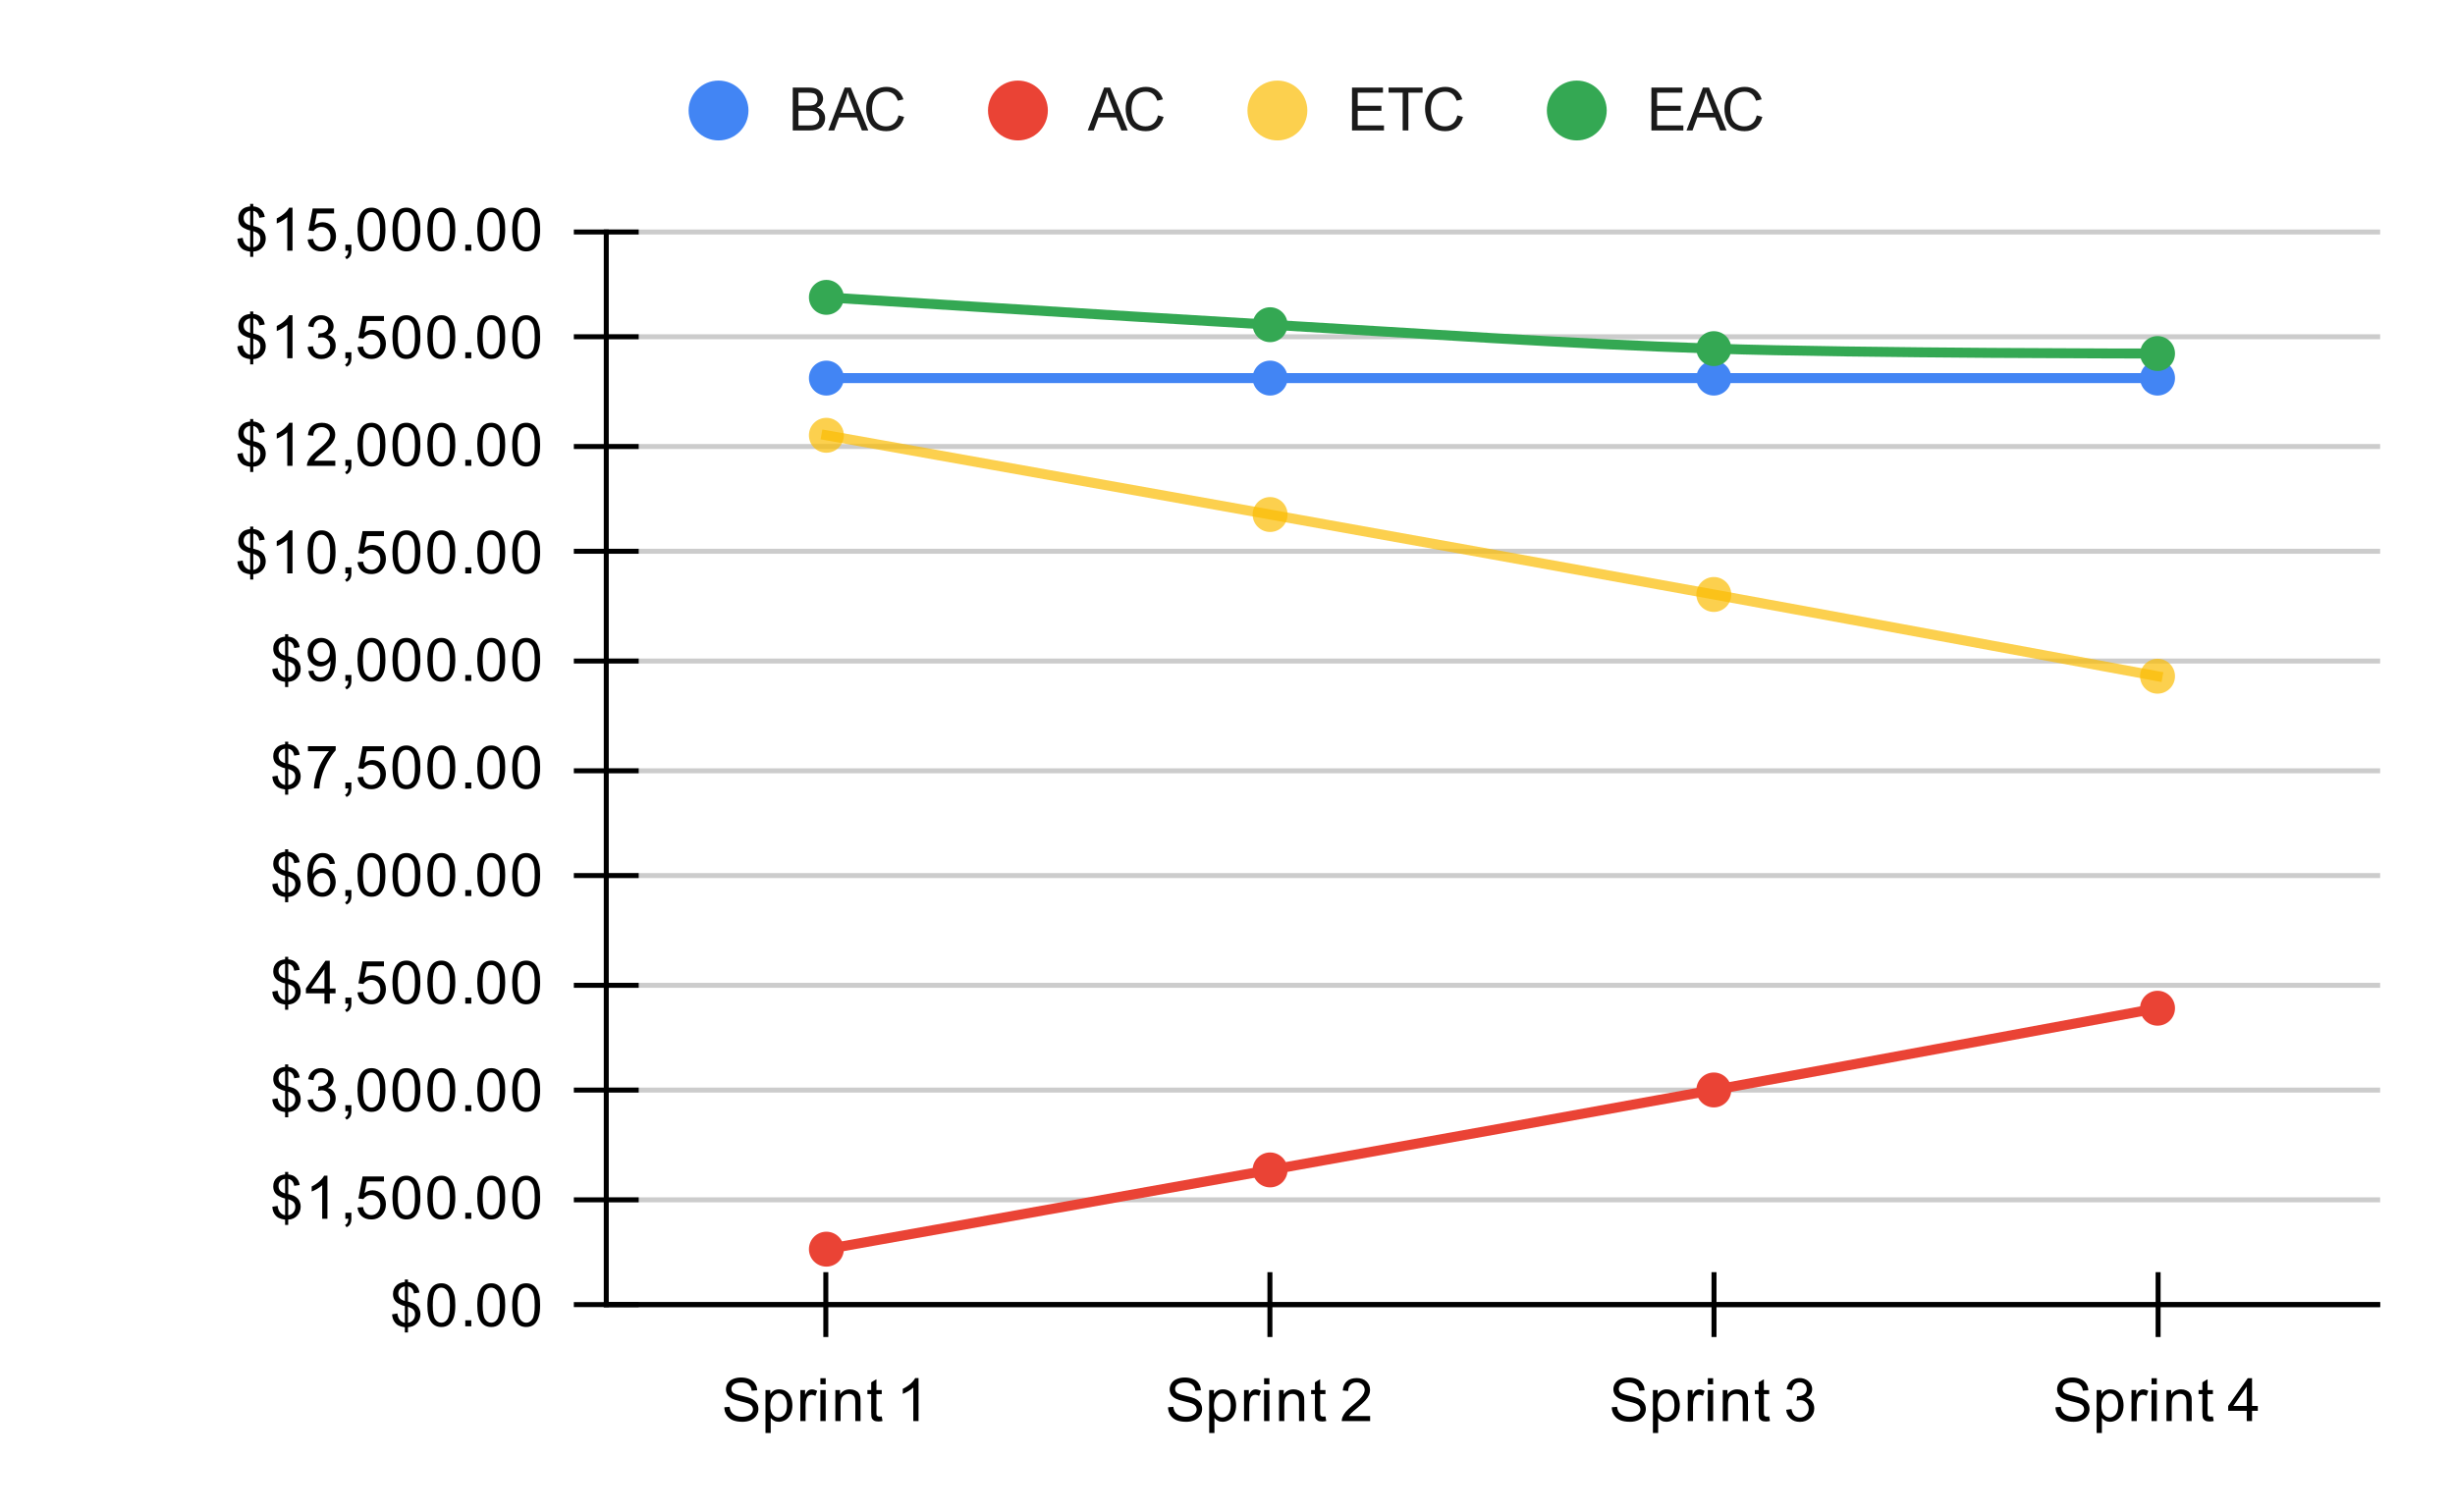 <svg version="1.1" viewBox="0.0 0.0 492.0 303.0" fill="none" stroke="none" stroke-linecap="square" stroke-miterlimit="10" width="492" height="303" xmlns:xlink="http://www.w3.org/1999/xlink" xmlns="http://www.w3.org/2000/svg"><path fill="#ffffff" d="M0 0L492.0 0L492.0 303.0L0 303.0L0 0Z" fill-rule="nonzero"/><path stroke="#333333" stroke-width="1.0" stroke-linecap="butt" d="M121.5 261.5L476.5 261.5" fill-rule="nonzero"/><path stroke="#cccccc" stroke-width="1.0" stroke-linecap="butt" d="M121.5 240.5L476.5 240.5" fill-rule="nonzero"/><path stroke="#cccccc" stroke-width="1.0" stroke-linecap="butt" d="M121.5 218.5L476.5 218.5" fill-rule="nonzero"/><path stroke="#cccccc" stroke-width="1.0" stroke-linecap="butt" d="M121.5 197.5L476.5 197.5" fill-rule="nonzero"/><path stroke="#cccccc" stroke-width="1.0" stroke-linecap="butt" d="M121.5 175.5L476.5 175.5" fill-rule="nonzero"/><path stroke="#cccccc" stroke-width="1.0" stroke-linecap="butt" d="M121.5 154.5L476.5 154.5" fill-rule="nonzero"/><path stroke="#cccccc" stroke-width="1.0" stroke-linecap="butt" d="M121.5 132.5L476.5 132.5" fill-rule="nonzero"/><path stroke="#cccccc" stroke-width="1.0" stroke-linecap="butt" d="M121.5 110.5L476.5 110.5" fill-rule="nonzero"/><path stroke="#cccccc" stroke-width="1.0" stroke-linecap="butt" d="M121.5 89.5L476.5 89.5" fill-rule="nonzero"/><path stroke="#cccccc" stroke-width="1.0" stroke-linecap="butt" d="M121.5 67.5L476.5 67.5" fill-rule="nonzero"/><path stroke="#cccccc" stroke-width="1.0" stroke-linecap="butt" d="M121.5 46.5L476.5 46.5" fill-rule="nonzero"/><path stroke="#000000" stroke-width="1.0" stroke-linecap="butt" stroke-opacity="0.0" d="M121.5 254.5L476.5 254.5" fill-rule="nonzero"/><path stroke="#000000" stroke-width="1.0" stroke-linecap="butt" stroke-opacity="0.0" d="M121.5 247.5L476.5 247.5" fill-rule="nonzero"/><path stroke="#000000" stroke-width="1.0" stroke-linecap="butt" stroke-opacity="0.0" d="M121.5 233.5L476.5 233.5" fill-rule="nonzero"/><path stroke="#000000" stroke-width="1.0" stroke-linecap="butt" stroke-opacity="0.0" d="M121.5 225.5L476.5 225.5" fill-rule="nonzero"/><path stroke="#000000" stroke-width="1.0" stroke-linecap="butt" stroke-opacity="0.0" d="M121.5 211.5L476.5 211.5" fill-rule="nonzero"/><path stroke="#000000" stroke-width="1.0" stroke-linecap="butt" stroke-opacity="0.0" d="M121.5 204.5L476.5 204.5" fill-rule="nonzero"/><path stroke="#000000" stroke-width="1.0" stroke-linecap="butt" stroke-opacity="0.0" d="M121.5 189.5L476.5 189.5" fill-rule="nonzero"/><path stroke="#000000" stroke-width="1.0" stroke-linecap="butt" stroke-opacity="0.0" d="M121.5 182.5L476.5 182.5" fill-rule="nonzero"/><path stroke="#000000" stroke-width="1.0" stroke-linecap="butt" stroke-opacity="0.0" d="M121.5 168.5L476.5 168.5" fill-rule="nonzero"/><path stroke="#000000" stroke-width="1.0" stroke-linecap="butt" stroke-opacity="0.0" d="M121.5 161.5L476.5 161.5" fill-rule="nonzero"/><path stroke="#000000" stroke-width="1.0" stroke-linecap="butt" stroke-opacity="0.0" d="M121.5 146.5L476.5 146.5" fill-rule="nonzero"/><path stroke="#000000" stroke-width="1.0" stroke-linecap="butt" stroke-opacity="0.0" d="M121.5 139.5L476.5 139.5" fill-rule="nonzero"/><path stroke="#000000" stroke-width="1.0" stroke-linecap="butt" stroke-opacity="0.0" d="M121.5 125.5L476.5 125.5" fill-rule="nonzero"/><path stroke="#000000" stroke-width="1.0" stroke-linecap="butt" stroke-opacity="0.0" d="M121.5 118.5L476.5 118.5" fill-rule="nonzero"/><path stroke="#000000" stroke-width="1.0" stroke-linecap="butt" stroke-opacity="0.0" d="M121.5 103.5L476.5 103.5" fill-rule="nonzero"/><path stroke="#000000" stroke-width="1.0" stroke-linecap="butt" stroke-opacity="0.0" d="M121.5 96.5L476.5 96.5" fill-rule="nonzero"/><path stroke="#000000" stroke-width="1.0" stroke-linecap="butt" stroke-opacity="0.0" d="M121.5 82.5L476.5 82.5" fill-rule="nonzero"/><path stroke="#000000" stroke-width="1.0" stroke-linecap="butt" stroke-opacity="0.0" d="M121.5 74.5L476.5 74.5" fill-rule="nonzero"/><path stroke="#000000" stroke-width="1.0" stroke-linecap="butt" stroke-opacity="0.0" d="M121.5 60.5L476.5 60.5" fill-rule="nonzero"/><path stroke="#000000" stroke-width="1.0" stroke-linecap="butt" stroke-opacity="0.0" d="M121.5 53.5L476.5 53.5" fill-rule="nonzero"/><path stroke="#000000" stroke-width="1.0" stroke-linecap="butt" d="M476.5 261.5L121.5 261.5" fill-rule="nonzero"/><path stroke="#000000" stroke-width="1.0" stroke-linecap="butt" d="M121.5 261.5L121.5 46.5" fill-rule="nonzero"/><clipPath id="id_0"><path d="M121.15 46.25L476.85 46.25L476.85 261.85L121.15 261.85L121.15 46.25Z" clip-rule="nonzero"/></clipPath><path stroke="#4285f4" stroke-width="2.0" stroke-linecap="butt" clip-path="url(#id_0)" d="M165.613 75.787C165.613 75.787 224.896 75.787 254.537 75.787C284.179 75.787 313.821 75.787 343.462 75.787C373.104 75.787 432.387 75.787 432.387 75.787" fill-rule="nonzero"/><path stroke="#ea4335" stroke-width="2.0" stroke-linecap="butt" clip-path="url(#id_0)" d="M165.613 250.387C165.613 250.387 224.896 239.823 254.537 234.505C284.179 229.187 313.821 223.88 343.462 218.478C373.104 213.076 432.387 202.093 432.387 202.093" fill-rule="nonzero"/><path stroke="#fbbc04" stroke-width="2.0" stroke-linecap="butt" stroke-opacity="0.702" clip-path="url(#id_0)" d="M165.613 87.25C165.613 87.25 224.896 97.814 254.537 103.132C284.179 108.451 313.821 113.757 343.462 119.159C373.104 124.561 432.387 135.544 432.387 135.544" fill-rule="nonzero"/><path stroke="#34a853" stroke-width="2.0" stroke-linecap="butt" clip-path="url(#id_0)" d="M165.613 59.603C165.613 59.603 224.896 63.373 254.537 65.086C284.179 66.799 313.821 68.919 343.462 69.883C373.104 70.846 432.387 70.864 432.387 70.864" fill-rule="nonzero"/><path fill="#4285f4" clip-path="url(#id_0)" d="M169.113 75.787C169.113 77.72 167.546 79.287 165.613 79.287C163.679 79.287 162.113 77.72 162.113 75.787C162.113 73.854 163.679 72.287 165.613 72.287C167.546 72.287 169.113 73.854 169.113 75.787Z" fill-rule="nonzero"/><path fill="#4285f4" clip-path="url(#id_0)" d="M258.038 75.787C258.038 77.72 256.471 79.287 254.537 79.287C252.605 79.287 251.037 77.72 251.037 75.787C251.037 73.854 252.605 72.287 254.537 72.287C256.471 72.287 258.038 73.854 258.038 75.787Z" fill-rule="nonzero"/><path fill="#4285f4" clip-path="url(#id_0)" d="M346.962 75.787C346.962 77.72 345.396 79.287 343.462 79.287C341.529 79.287 339.962 77.72 339.962 75.787C339.962 73.854 341.529 72.287 343.462 72.287C345.396 72.287 346.962 73.854 346.962 75.787Z" fill-rule="nonzero"/><path fill="#4285f4" clip-path="url(#id_0)" d="M435.887 75.787C435.887 77.72 434.32 79.287 432.387 79.287C430.454 79.287 428.887 77.72 428.887 75.787C428.887 73.854 430.454 72.287 432.387 72.287C434.32 72.287 435.887 73.854 435.887 75.787Z" fill-rule="nonzero"/><path fill="#ea4335" clip-path="url(#id_0)" d="M169.113 250.387C169.113 252.32 167.546 253.887 165.613 253.887C163.679 253.887 162.113 252.32 162.113 250.387C162.113 248.454 163.679 246.887 165.613 246.887C167.546 246.887 169.113 248.454 169.113 250.387Z" fill-rule="nonzero"/><path fill="#ea4335" clip-path="url(#id_0)" d="M258.038 234.505C258.038 236.438 256.471 238.005 254.537 238.005C252.605 238.005 251.037 236.438 251.037 234.505C251.037 232.572 252.605 231.005 254.537 231.005C256.471 231.005 258.038 232.572 258.038 234.505Z" fill-rule="nonzero"/><path fill="#ea4335" clip-path="url(#id_0)" d="M346.962 218.478C346.962 220.411 345.396 221.978 343.462 221.978C341.529 221.978 339.962 220.411 339.962 218.478C339.962 216.545 341.529 214.978 343.462 214.978C345.396 214.978 346.962 216.545 346.962 218.478Z" fill-rule="nonzero"/><path fill="#ea4335" clip-path="url(#id_0)" d="M435.887 202.093C435.887 204.026 434.32 205.593 432.387 205.593C430.454 205.593 428.887 204.026 428.887 202.093C428.887 200.16 430.454 198.593 432.387 198.593C434.32 198.593 435.887 200.16 435.887 202.093Z" fill-rule="nonzero"/><path fill="#fbbc04" fill-opacity="0.702" clip-path="url(#id_0)" d="M169.113 87.25C169.113 89.183 167.546 90.75 165.613 90.75C163.679 90.75 162.113 89.183 162.113 87.25C162.113 85.317 163.679 83.75 165.613 83.75C167.546 83.75 169.113 85.317 169.113 87.25Z" fill-rule="nonzero"/><path fill="#fbbc04" fill-opacity="0.702" clip-path="url(#id_0)" d="M258.038 103.132C258.038 105.065 256.471 106.632 254.537 106.632C252.605 106.632 251.037 105.065 251.037 103.132C251.037 101.199 252.605 99.632 254.537 99.632C256.471 99.632 258.038 101.199 258.038 103.132Z" fill-rule="nonzero"/><path fill="#fbbc04" fill-opacity="0.702" clip-path="url(#id_0)" d="M346.962 119.159C346.962 121.092 345.396 122.659 343.462 122.659C341.529 122.659 339.962 121.092 339.962 119.159C339.962 117.226 341.529 115.659 343.462 115.659C345.396 115.659 346.962 117.226 346.962 119.159Z" fill-rule="nonzero"/><path fill="#fbbc04" fill-opacity="0.702" clip-path="url(#id_0)" d="M435.887 135.544C435.887 137.477 434.32 139.044 432.387 139.044C430.454 139.044 428.887 137.477 428.887 135.544C428.887 133.611 430.454 132.044 432.387 132.044C434.32 132.044 435.887 133.611 435.887 135.544Z" fill-rule="nonzero"/><path fill="#34a853" clip-path="url(#id_0)" d="M169.113 59.603C169.113 61.536 167.546 63.103 165.613 63.103C163.679 63.103 162.113 61.536 162.113 59.603C162.113 57.67 163.679 56.103 165.613 56.103C167.546 56.103 169.113 57.67 169.113 59.603Z" fill-rule="nonzero"/><path fill="#34a853" clip-path="url(#id_0)" d="M258.038 65.086C258.038 67.019 256.471 68.586 254.537 68.586C252.605 68.586 251.037 67.019 251.037 65.086C251.037 63.153 252.605 61.586 254.537 61.586C256.471 61.586 258.038 63.153 258.038 65.086Z" fill-rule="nonzero"/><path fill="#34a853" clip-path="url(#id_0)" d="M346.962 69.883C346.962 71.816 345.396 73.383 343.462 73.383C341.529 73.383 339.962 71.816 339.962 69.883C339.962 67.95 341.529 66.383 343.462 66.383C345.396 66.383 346.962 67.95 346.962 69.883Z" fill-rule="nonzero"/><path fill="#34a853" clip-path="url(#id_0)" d="M435.887 70.864C435.887 72.797 434.32 74.364 432.387 74.364C430.454 74.364 428.887 72.797 428.887 70.864C428.887 68.931 430.454 67.364 432.387 67.364C434.32 67.364 435.887 68.931 435.887 70.864Z" fill-rule="nonzero"/><path stroke="#000000" stroke-width="1.0" stroke-linecap="butt" d="M165.5 267.5L165.5 255.5" fill-rule="nonzero"/><path stroke="#000000" stroke-width="1.0" stroke-linecap="butt" d="M254.5 267.5L254.5 255.5" fill-rule="nonzero"/><path stroke="#000000" stroke-width="1.0" stroke-linecap="butt" d="M343.5 267.5L343.5 255.5" fill-rule="nonzero"/><path stroke="#000000" stroke-width="1.0" stroke-linecap="butt" d="M432.5 267.5L432.5 255.5" fill-rule="nonzero"/><path stroke="#000000" stroke-width="1.0" stroke-linecap="butt" d="M115.5 261.5L127.5 261.5" fill-rule="nonzero"/><path stroke="#000000" stroke-width="1.0" stroke-linecap="butt" d="M115.5 240.5L127.5 240.5" fill-rule="nonzero"/><path stroke="#000000" stroke-width="1.0" stroke-linecap="butt" d="M115.5 218.5L127.5 218.5" fill-rule="nonzero"/><path stroke="#000000" stroke-width="1.0" stroke-linecap="butt" d="M115.5 197.5L127.5 197.5" fill-rule="nonzero"/><path stroke="#000000" stroke-width="1.0" stroke-linecap="butt" d="M115.5 175.5L127.5 175.5" fill-rule="nonzero"/><path stroke="#000000" stroke-width="1.0" stroke-linecap="butt" d="M115.5 154.5L127.5 154.5" fill-rule="nonzero"/><path stroke="#000000" stroke-width="1.0" stroke-linecap="butt" d="M115.5 132.5L127.5 132.5" fill-rule="nonzero"/><path stroke="#000000" stroke-width="1.0" stroke-linecap="butt" d="M115.5 110.5L127.5 110.5" fill-rule="nonzero"/><path stroke="#000000" stroke-width="1.0" stroke-linecap="butt" d="M115.5 89.5L127.5 89.5" fill-rule="nonzero"/><path stroke="#000000" stroke-width="1.0" stroke-linecap="butt" d="M115.5 67.5L127.5 67.5" fill-rule="nonzero"/><path stroke="#000000" stroke-width="1.0" stroke-linecap="butt" d="M115.5 46.5L127.5 46.5" fill-rule="nonzero"/><path fill="#000000" d="M81.134 267.084L81.134 266.038Q80.353 265.928 79.853 265.678Q79.353 265.428 78.994 264.866Q78.634 264.288 78.572 263.459L79.634 263.272Q79.759 264.116 80.072 264.506Q80.525 265.069 81.134 265.147L81.134 261.788Q80.494 261.663 79.806 261.272Q79.306 260.991 79.025 260.506Q78.759 260.006 78.759 259.366Q78.759 258.241 79.556 257.553Q80.088 257.084 81.134 256.975L81.134 256.475L81.759 256.475L81.759 256.975Q82.681 257.053 83.213 257.506Q83.916 258.084 84.056 259.084L82.963 259.256Q82.869 258.631 82.572 258.303Q82.275 257.975 81.759 257.866L81.759 260.897Q82.556 261.1 82.822 261.209Q83.306 261.428 83.619 261.741Q83.931 262.053 84.088 262.491Q84.259 262.913 84.259 263.413Q84.259 264.506 83.556 265.241Q82.869 265.975 81.759 266.022L81.759 267.084L81.134 267.084ZM81.134 257.85Q80.525 257.944 80.166 258.35Q79.822 258.741 79.822 259.288Q79.822 259.819 80.119 260.194Q80.416 260.553 81.134 260.772L81.134 257.85ZM81.759 265.147Q82.369 265.069 82.775 264.616Q83.181 264.147 83.181 263.475Q83.181 262.897 82.884 262.553Q82.603 262.209 81.759 261.928L81.759 265.147ZM85.65 261.616Q85.65 260.084 85.963 259.163Q86.275 258.225 86.884 257.725Q87.509 257.225 88.447 257.225Q89.134 257.225 89.65 257.506Q90.181 257.788 90.525 258.319Q90.869 258.834 91.056 259.584Q91.244 260.334 91.244 261.616Q91.244 263.131 90.931 264.053Q90.634 264.975 90.009 265.491Q89.4 265.991 88.447 265.991Q87.213 265.991 86.494 265.1Q85.65 264.038 85.65 261.616ZM86.728 261.616Q86.728 263.725 87.228 264.428Q87.728 265.131 88.447 265.131Q89.181 265.131 89.666 264.428Q90.166 263.725 90.166 261.616Q90.166 259.491 89.666 258.803Q89.181 258.1 88.431 258.1Q87.713 258.1 87.275 258.709Q86.728 259.491 86.728 261.616ZM93.244 265.85L93.244 264.647L94.447 264.647L94.447 265.85L93.244 265.85ZM95.65 261.616Q95.65 260.084 95.963 259.163Q96.275 258.225 96.884 257.725Q97.509 257.225 98.447 257.225Q99.134 257.225 99.65 257.506Q100.181 257.788 100.525 258.319Q100.869 258.834 101.056 259.584Q101.244 260.334 101.244 261.616Q101.244 263.131 100.931 264.053Q100.634 264.975 100.009 265.491Q99.4 265.991 98.447 265.991Q97.213 265.991 96.494 265.1Q95.65 264.038 95.65 261.616ZM96.728 261.616Q96.728 263.725 97.228 264.428Q97.728 265.131 98.447 265.131Q99.181 265.131 99.666 264.428Q100.166 263.725 100.166 261.616Q100.166 259.491 99.666 258.803Q99.181 258.1 98.431 258.1Q97.713 258.1 97.275 258.709Q96.728 259.491 96.728 261.616ZM102.65 261.616Q102.65 260.084 102.963 259.163Q103.275 258.225 103.884 257.725Q104.509 257.225 105.447 257.225Q106.134 257.225 106.65 257.506Q107.181 257.788 107.525 258.319Q107.869 258.834 108.056 259.584Q108.244 260.334 108.244 261.616Q108.244 263.131 107.931 264.053Q107.634 264.975 107.009 265.491Q106.4 265.991 105.447 265.991Q104.213 265.991 103.494 265.1Q102.65 264.038 102.65 261.616ZM103.728 261.616Q103.728 263.725 104.228 264.428Q104.728 265.131 105.447 265.131Q106.181 265.131 106.666 264.428Q107.166 263.725 107.166 261.616Q107.166 259.491 106.666 258.803Q106.181 258.1 105.431 258.1Q104.713 258.1 104.275 258.709Q103.728 259.491 103.728 261.616Z" fill-rule="nonzero"/><path fill="#000000" d="M57.134 245.524L57.134 244.477Q56.353 244.368 55.853 244.118Q55.353 243.868 54.994 243.306Q54.634 242.727 54.572 241.899L55.634 241.712Q55.759 242.556 56.072 242.946Q56.525 243.509 57.134 243.587L57.134 240.227Q56.494 240.102 55.806 239.712Q55.306 239.431 55.025 238.946Q54.759 238.446 54.759 237.806Q54.759 236.681 55.556 235.993Q56.087 235.524 57.134 235.415L57.134 234.915L57.759 234.915L57.759 235.415Q58.681 235.493 59.212 235.946Q59.916 236.524 60.056 237.524L58.962 237.696Q58.869 237.071 58.572 236.743Q58.275 236.415 57.759 236.306L57.759 239.337Q58.556 239.54 58.822 239.649Q59.306 239.868 59.619 240.181Q59.931 240.493 60.087 240.931Q60.259 241.352 60.259 241.852Q60.259 242.946 59.556 243.681Q58.869 244.415 57.759 244.462L57.759 245.524L57.134 245.524ZM57.134 236.29Q56.525 236.384 56.166 236.79Q55.822 237.181 55.822 237.727Q55.822 238.259 56.119 238.634Q56.416 238.993 57.134 239.212L57.134 236.29ZM57.759 243.587Q58.369 243.509 58.775 243.056Q59.181 242.587 59.181 241.915Q59.181 241.337 58.884 240.993Q58.603 240.649 57.759 240.368L57.759 243.587ZM65.619 244.29L64.572 244.29L64.572 237.571Q64.181 237.931 63.556 238.306Q62.947 238.665 62.462 238.837L62.462 237.821Q63.337 237.399 63.994 236.821Q64.666 236.227 64.947 235.665L65.619 235.665L65.619 244.29ZM69.213 244.29L69.213 243.087L70.416 243.087L70.416 244.29Q70.416 244.946 70.181 245.352Q69.947 245.774 69.447 245.993L69.15 245.54Q69.478 245.399 69.634 245.102Q69.791 244.821 69.822 244.29L69.213 244.29ZM71.65 242.04L72.759 241.946Q72.884 242.759 73.322 243.165Q73.775 243.571 74.416 243.571Q75.166 243.571 75.697 242.993Q76.228 242.415 76.228 241.477Q76.228 240.571 75.713 240.056Q75.213 239.524 74.384 239.524Q73.884 239.524 73.463 239.759Q73.056 239.993 72.822 240.352L71.838 240.227L72.666 235.821L76.947 235.821L76.947 236.821L73.509 236.821L73.056 239.134Q73.822 238.587 74.666 238.587Q75.791 238.587 76.556 239.368Q77.338 240.149 77.338 241.384Q77.338 242.54 76.666 243.399Q75.838 244.431 74.416 244.431Q73.244 244.431 72.494 243.774Q71.759 243.118 71.65 242.04ZM78.65 240.056Q78.65 238.524 78.963 237.602Q79.275 236.665 79.884 236.165Q80.509 235.665 81.447 235.665Q82.134 235.665 82.65 235.946Q83.181 236.227 83.525 236.759Q83.869 237.274 84.056 238.024Q84.244 238.774 84.244 240.056Q84.244 241.571 83.931 242.493Q83.634 243.415 83.009 243.931Q82.4 244.431 81.447 244.431Q80.213 244.431 79.494 243.54Q78.65 242.477 78.65 240.056ZM79.728 240.056Q79.728 242.165 80.228 242.868Q80.728 243.571 81.447 243.571Q82.181 243.571 82.666 242.868Q83.166 242.165 83.166 240.056Q83.166 237.931 82.666 237.243Q82.181 236.54 81.431 236.54Q80.713 236.54 80.275 237.149Q79.728 237.931 79.728 240.056ZM85.65 240.056Q85.65 238.524 85.963 237.602Q86.275 236.665 86.884 236.165Q87.509 235.665 88.447 235.665Q89.134 235.665 89.65 235.946Q90.181 236.227 90.525 236.759Q90.869 237.274 91.056 238.024Q91.244 238.774 91.244 240.056Q91.244 241.571 90.931 242.493Q90.634 243.415 90.009 243.931Q89.4 244.431 88.447 244.431Q87.213 244.431 86.494 243.54Q85.65 242.477 85.65 240.056ZM86.728 240.056Q86.728 242.165 87.228 242.868Q87.728 243.571 88.447 243.571Q89.181 243.571 89.666 242.868Q90.166 242.165 90.166 240.056Q90.166 237.931 89.666 237.243Q89.181 236.54 88.431 236.54Q87.713 236.54 87.275 237.149Q86.728 237.931 86.728 240.056ZM93.244 244.29L93.244 243.087L94.447 243.087L94.447 244.29L93.244 244.29ZM95.65 240.056Q95.65 238.524 95.963 237.602Q96.275 236.665 96.884 236.165Q97.509 235.665 98.447 235.665Q99.134 235.665 99.65 235.946Q100.181 236.227 100.525 236.759Q100.869 237.274 101.056 238.024Q101.244 238.774 101.244 240.056Q101.244 241.571 100.931 242.493Q100.634 243.415 100.009 243.931Q99.4 244.431 98.447 244.431Q97.213 244.431 96.494 243.54Q95.65 242.477 95.65 240.056ZM96.728 240.056Q96.728 242.165 97.228 242.868Q97.728 243.571 98.447 243.571Q99.181 243.571 99.666 242.868Q100.166 242.165 100.166 240.056Q100.166 237.931 99.666 237.243Q99.181 236.54 98.431 236.54Q97.713 236.54 97.275 237.149Q96.728 237.931 96.728 240.056ZM102.65 240.056Q102.65 238.524 102.963 237.602Q103.275 236.665 103.884 236.165Q104.509 235.665 105.447 235.665Q106.134 235.665 106.65 235.946Q107.181 236.227 107.525 236.759Q107.869 237.274 108.056 238.024Q108.244 238.774 108.244 240.056Q108.244 241.571 107.931 242.493Q107.634 243.415 107.009 243.931Q106.4 244.431 105.447 244.431Q104.213 244.431 103.494 243.54Q102.65 242.477 102.65 240.056ZM103.728 240.056Q103.728 242.165 104.228 242.868Q104.728 243.571 105.447 243.571Q106.181 243.571 106.666 242.868Q107.166 242.165 107.166 240.056Q107.166 237.931 106.666 237.243Q106.181 236.54 105.431 236.54Q104.713 236.54 104.275 237.149Q103.728 237.931 103.728 240.056Z" fill-rule="nonzero"/><path fill="#000000" d="M57.134 223.964L57.134 222.917Q56.353 222.808 55.853 222.558Q55.353 222.308 54.994 221.746Q54.634 221.167 54.572 220.339L55.634 220.152Q55.759 220.996 56.072 221.386Q56.525 221.949 57.134 222.027L57.134 218.667Q56.494 218.542 55.806 218.152Q55.306 217.871 55.025 217.386Q54.759 216.886 54.759 216.246Q54.759 215.121 55.556 214.433Q56.087 213.964 57.134 213.855L57.134 213.355L57.759 213.355L57.759 213.855Q58.681 213.933 59.212 214.386Q59.916 214.964 60.056 215.964L58.962 216.136Q58.869 215.511 58.572 215.183Q58.275 214.855 57.759 214.746L57.759 217.777Q58.556 217.98 58.822 218.089Q59.306 218.308 59.619 218.621Q59.931 218.933 60.087 219.371Q60.259 219.792 60.259 220.292Q60.259 221.386 59.556 222.121Q58.869 222.855 57.759 222.902L57.759 223.964L57.134 223.964ZM57.134 214.73Q56.525 214.824 56.166 215.23Q55.822 215.621 55.822 216.167Q55.822 216.699 56.119 217.074Q56.416 217.433 57.134 217.652L57.134 214.73ZM57.759 222.027Q58.369 221.949 58.775 221.496Q59.181 221.027 59.181 220.355Q59.181 219.777 58.884 219.433Q58.603 219.089 57.759 218.808L57.759 222.027ZM61.65 220.464L62.712 220.324Q62.884 221.214 63.322 221.621Q63.759 222.011 64.384 222.011Q65.134 222.011 65.65 221.496Q66.166 220.98 66.166 220.214Q66.166 219.496 65.681 219.027Q65.213 218.542 64.478 218.542Q64.181 218.542 63.728 218.667L63.853 217.73Q63.962 217.746 64.025 217.746Q64.697 217.746 65.228 217.402Q65.775 217.042 65.775 216.308Q65.775 215.73 65.384 215.355Q64.994 214.964 64.369 214.964Q63.759 214.964 63.337 215.355Q62.931 215.746 62.822 216.511L61.759 216.324Q61.947 215.277 62.634 214.699Q63.322 214.105 64.338 214.105Q65.041 214.105 65.634 214.417Q66.228 214.714 66.541 215.23Q66.853 215.746 66.853 216.339Q66.853 216.886 66.556 217.355Q66.259 217.808 65.681 218.074Q66.431 218.246 66.853 218.808Q67.275 219.355 67.275 220.199Q67.275 221.324 66.447 222.105Q65.634 222.886 64.384 222.886Q63.259 222.886 62.509 222.214Q61.759 221.527 61.65 220.464ZM69.213 222.73L69.213 221.527L70.416 221.527L70.416 222.73Q70.416 223.386 70.181 223.792Q69.947 224.214 69.447 224.433L69.15 223.98Q69.478 223.839 69.634 223.542Q69.791 223.261 69.822 222.73L69.213 222.73ZM71.65 218.496Q71.65 216.964 71.963 216.042Q72.275 215.105 72.884 214.605Q73.509 214.105 74.447 214.105Q75.134 214.105 75.65 214.386Q76.181 214.667 76.525 215.199Q76.869 215.714 77.056 216.464Q77.244 217.214 77.244 218.496Q77.244 220.011 76.931 220.933Q76.634 221.855 76.009 222.371Q75.4 222.871 74.447 222.871Q73.213 222.871 72.494 221.98Q71.65 220.917 71.65 218.496ZM72.728 218.496Q72.728 220.605 73.228 221.308Q73.728 222.011 74.447 222.011Q75.181 222.011 75.666 221.308Q76.166 220.605 76.166 218.496Q76.166 216.371 75.666 215.683Q75.181 214.98 74.431 214.98Q73.713 214.98 73.275 215.589Q72.728 216.371 72.728 218.496ZM78.65 218.496Q78.65 216.964 78.963 216.042Q79.275 215.105 79.884 214.605Q80.509 214.105 81.447 214.105Q82.134 214.105 82.65 214.386Q83.181 214.667 83.525 215.199Q83.869 215.714 84.056 216.464Q84.244 217.214 84.244 218.496Q84.244 220.011 83.931 220.933Q83.634 221.855 83.009 222.371Q82.4 222.871 81.447 222.871Q80.213 222.871 79.494 221.98Q78.65 220.917 78.65 218.496ZM79.728 218.496Q79.728 220.605 80.228 221.308Q80.728 222.011 81.447 222.011Q82.181 222.011 82.666 221.308Q83.166 220.605 83.166 218.496Q83.166 216.371 82.666 215.683Q82.181 214.98 81.431 214.98Q80.713 214.98 80.275 215.589Q79.728 216.371 79.728 218.496ZM85.65 218.496Q85.65 216.964 85.963 216.042Q86.275 215.105 86.884 214.605Q87.509 214.105 88.447 214.105Q89.134 214.105 89.65 214.386Q90.181 214.667 90.525 215.199Q90.869 215.714 91.056 216.464Q91.244 217.214 91.244 218.496Q91.244 220.011 90.931 220.933Q90.634 221.855 90.009 222.371Q89.4 222.871 88.447 222.871Q87.213 222.871 86.494 221.98Q85.65 220.917 85.65 218.496ZM86.728 218.496Q86.728 220.605 87.228 221.308Q87.728 222.011 88.447 222.011Q89.181 222.011 89.666 221.308Q90.166 220.605 90.166 218.496Q90.166 216.371 89.666 215.683Q89.181 214.98 88.431 214.98Q87.713 214.98 87.275 215.589Q86.728 216.371 86.728 218.496ZM93.244 222.73L93.244 221.527L94.447 221.527L94.447 222.73L93.244 222.73ZM95.65 218.496Q95.65 216.964 95.963 216.042Q96.275 215.105 96.884 214.605Q97.509 214.105 98.447 214.105Q99.134 214.105 99.65 214.386Q100.181 214.667 100.525 215.199Q100.869 215.714 101.056 216.464Q101.244 217.214 101.244 218.496Q101.244 220.011 100.931 220.933Q100.634 221.855 100.009 222.371Q99.4 222.871 98.447 222.871Q97.213 222.871 96.494 221.98Q95.65 220.917 95.65 218.496ZM96.728 218.496Q96.728 220.605 97.228 221.308Q97.728 222.011 98.447 222.011Q99.181 222.011 99.666 221.308Q100.166 220.605 100.166 218.496Q100.166 216.371 99.666 215.683Q99.181 214.98 98.431 214.98Q97.713 214.98 97.275 215.589Q96.728 216.371 96.728 218.496ZM102.65 218.496Q102.65 216.964 102.963 216.042Q103.275 215.105 103.884 214.605Q104.509 214.105 105.447 214.105Q106.134 214.105 106.65 214.386Q107.181 214.667 107.525 215.199Q107.869 215.714 108.056 216.464Q108.244 217.214 108.244 218.496Q108.244 220.011 107.931 220.933Q107.634 221.855 107.009 222.371Q106.4 222.871 105.447 222.871Q104.213 222.871 103.494 221.98Q102.65 220.917 102.65 218.496ZM103.728 218.496Q103.728 220.605 104.228 221.308Q104.728 222.011 105.447 222.011Q106.181 222.011 106.666 221.308Q107.166 220.605 107.166 218.496Q107.166 216.371 106.666 215.683Q106.181 214.98 105.431 214.98Q104.713 214.98 104.275 215.589Q103.728 216.371 103.728 218.496Z" fill-rule="nonzero"/><path fill="#000000" d="M57.134 202.404L57.134 201.357Q56.353 201.248 55.853 200.998Q55.353 200.748 54.994 200.186Q54.634 199.607 54.572 198.779L55.634 198.592Q55.759 199.436 56.072 199.826Q56.525 200.389 57.134 200.467L57.134 197.107Q56.494 196.982 55.806 196.592Q55.306 196.311 55.025 195.826Q54.759 195.326 54.759 194.686Q54.759 193.561 55.556 192.873Q56.087 192.404 57.134 192.295L57.134 191.795L57.759 191.795L57.759 192.295Q58.681 192.373 59.212 192.826Q59.916 193.404 60.056 194.404L58.962 194.576Q58.869 193.951 58.572 193.623Q58.275 193.295 57.759 193.186L57.759 196.217Q58.556 196.42 58.822 196.529Q59.306 196.748 59.619 197.061Q59.931 197.373 60.087 197.811Q60.259 198.232 60.259 198.732Q60.259 199.826 59.556 200.561Q58.869 201.295 57.759 201.342L57.759 202.404L57.134 202.404ZM57.134 193.17Q56.525 193.264 56.166 193.67Q55.822 194.061 55.822 194.607Q55.822 195.139 56.119 195.514Q56.416 195.873 57.134 196.092L57.134 193.17ZM57.759 200.467Q58.369 200.389 58.775 199.936Q59.181 199.467 59.181 198.795Q59.181 198.217 58.884 197.873Q58.603 197.529 57.759 197.248L57.759 200.467ZM65.025 201.17L65.025 199.107L61.306 199.107L61.306 198.139L65.228 192.576L66.088 192.576L66.088 198.139L67.244 198.139L67.244 199.107L66.088 199.107L66.088 201.17L65.025 201.17ZM65.025 198.139L65.025 194.279L62.337 198.139L65.025 198.139ZM69.213 201.17L69.213 199.967L70.416 199.967L70.416 201.17Q70.416 201.826 70.181 202.232Q69.947 202.654 69.447 202.873L69.15 202.42Q69.478 202.279 69.634 201.982Q69.791 201.701 69.822 201.17L69.213 201.17ZM71.65 198.92L72.759 198.826Q72.884 199.639 73.322 200.045Q73.775 200.451 74.416 200.451Q75.166 200.451 75.697 199.873Q76.228 199.295 76.228 198.357Q76.228 197.451 75.713 196.936Q75.213 196.404 74.384 196.404Q73.884 196.404 73.463 196.639Q73.056 196.873 72.822 197.232L71.838 197.107L72.666 192.701L76.947 192.701L76.947 193.701L73.509 193.701L73.056 196.014Q73.822 195.467 74.666 195.467Q75.791 195.467 76.556 196.248Q77.338 197.029 77.338 198.264Q77.338 199.42 76.666 200.279Q75.838 201.311 74.416 201.311Q73.244 201.311 72.494 200.654Q71.759 199.998 71.65 198.92ZM78.65 196.936Q78.65 195.404 78.963 194.482Q79.275 193.545 79.884 193.045Q80.509 192.545 81.447 192.545Q82.134 192.545 82.65 192.826Q83.181 193.107 83.525 193.639Q83.869 194.154 84.056 194.904Q84.244 195.654 84.244 196.936Q84.244 198.451 83.931 199.373Q83.634 200.295 83.009 200.811Q82.4 201.311 81.447 201.311Q80.213 201.311 79.494 200.42Q78.65 199.357 78.65 196.936ZM79.728 196.936Q79.728 199.045 80.228 199.748Q80.728 200.451 81.447 200.451Q82.181 200.451 82.666 199.748Q83.166 199.045 83.166 196.936Q83.166 194.811 82.666 194.123Q82.181 193.42 81.431 193.42Q80.713 193.42 80.275 194.029Q79.728 194.811 79.728 196.936ZM85.65 196.936Q85.65 195.404 85.963 194.482Q86.275 193.545 86.884 193.045Q87.509 192.545 88.447 192.545Q89.134 192.545 89.65 192.826Q90.181 193.107 90.525 193.639Q90.869 194.154 91.056 194.904Q91.244 195.654 91.244 196.936Q91.244 198.451 90.931 199.373Q90.634 200.295 90.009 200.811Q89.4 201.311 88.447 201.311Q87.213 201.311 86.494 200.42Q85.65 199.357 85.65 196.936ZM86.728 196.936Q86.728 199.045 87.228 199.748Q87.728 200.451 88.447 200.451Q89.181 200.451 89.666 199.748Q90.166 199.045 90.166 196.936Q90.166 194.811 89.666 194.123Q89.181 193.42 88.431 193.42Q87.713 193.42 87.275 194.029Q86.728 194.811 86.728 196.936ZM93.244 201.17L93.244 199.967L94.447 199.967L94.447 201.17L93.244 201.17ZM95.65 196.936Q95.65 195.404 95.963 194.482Q96.275 193.545 96.884 193.045Q97.509 192.545 98.447 192.545Q99.134 192.545 99.65 192.826Q100.181 193.107 100.525 193.639Q100.869 194.154 101.056 194.904Q101.244 195.654 101.244 196.936Q101.244 198.451 100.931 199.373Q100.634 200.295 100.009 200.811Q99.4 201.311 98.447 201.311Q97.213 201.311 96.494 200.42Q95.65 199.357 95.65 196.936ZM96.728 196.936Q96.728 199.045 97.228 199.748Q97.728 200.451 98.447 200.451Q99.181 200.451 99.666 199.748Q100.166 199.045 100.166 196.936Q100.166 194.811 99.666 194.123Q99.181 193.42 98.431 193.42Q97.713 193.42 97.275 194.029Q96.728 194.811 96.728 196.936ZM102.65 196.936Q102.65 195.404 102.963 194.482Q103.275 193.545 103.884 193.045Q104.509 192.545 105.447 192.545Q106.134 192.545 106.65 192.826Q107.181 193.107 107.525 193.639Q107.869 194.154 108.056 194.904Q108.244 195.654 108.244 196.936Q108.244 198.451 107.931 199.373Q107.634 200.295 107.009 200.811Q106.4 201.311 105.447 201.311Q104.213 201.311 103.494 200.42Q102.65 199.357 102.65 196.936ZM103.728 196.936Q103.728 199.045 104.228 199.748Q104.728 200.451 105.447 200.451Q106.181 200.451 106.666 199.748Q107.166 199.045 107.166 196.936Q107.166 194.811 106.666 194.123Q106.181 193.42 105.431 193.42Q104.713 193.42 104.275 194.029Q103.728 194.811 103.728 196.936Z" fill-rule="nonzero"/><path fill="#000000" d="M57.134 180.844L57.134 179.798Q56.353 179.688 55.853 179.438Q55.353 179.188 54.994 178.626Q54.634 178.048 54.572 177.219L55.634 177.032Q55.759 177.876 56.072 178.266Q56.525 178.829 57.134 178.907L57.134 175.548Q56.494 175.423 55.806 175.032Q55.306 174.751 55.025 174.266Q54.759 173.766 54.759 173.126Q54.759 172.001 55.556 171.313Q56.087 170.844 57.134 170.735L57.134 170.235L57.759 170.235L57.759 170.735Q58.681 170.813 59.212 171.266Q59.916 171.844 60.056 172.844L58.962 173.016Q58.869 172.391 58.572 172.063Q58.275 171.735 57.759 171.626L57.759 174.657Q58.556 174.86 58.822 174.969Q59.306 175.188 59.619 175.501Q59.931 175.813 60.087 176.251Q60.259 176.673 60.259 177.173Q60.259 178.266 59.556 179.001Q58.869 179.735 57.759 179.782L57.759 180.844L57.134 180.844ZM57.134 171.61Q56.525 171.704 56.166 172.11Q55.822 172.501 55.822 173.048Q55.822 173.579 56.119 173.954Q56.416 174.313 57.134 174.532L57.134 171.61ZM57.759 178.907Q58.369 178.829 58.775 178.376Q59.181 177.907 59.181 177.235Q59.181 176.657 58.884 176.313Q58.603 175.969 57.759 175.688L57.759 178.907ZM67.119 173.126L66.072 173.204Q65.931 172.579 65.681 172.298Q65.244 171.844 64.619 171.844Q64.119 171.844 63.728 172.126Q63.244 172.501 62.947 173.204Q62.666 173.891 62.65 175.173Q63.025 174.594 63.572 174.313Q64.134 174.032 64.744 174.032Q65.791 174.032 66.525 174.813Q67.275 175.594 67.275 176.813Q67.275 177.626 66.916 178.329Q66.572 179.016 65.963 179.391Q65.353 179.751 64.588 179.751Q63.259 179.751 62.431 178.782Q61.603 177.813 61.603 175.594Q61.603 173.094 62.525 171.969Q63.322 170.985 64.681 170.985Q65.697 170.985 66.338 171.563Q66.994 172.126 67.119 173.126ZM62.822 176.829Q62.822 177.376 63.041 177.876Q63.275 178.36 63.681 178.626Q64.103 178.891 64.572 178.891Q65.228 178.891 65.713 178.36Q66.197 177.813 66.197 176.891Q66.197 176.001 65.713 175.485Q65.244 174.969 64.525 174.969Q63.806 174.969 63.306 175.485Q62.822 176.001 62.822 176.829ZM69.213 179.61L69.213 178.407L70.416 178.407L70.416 179.61Q70.416 180.266 70.181 180.673Q69.947 181.094 69.447 181.313L69.15 180.86Q69.478 180.719 69.634 180.423Q69.791 180.141 69.822 179.61L69.213 179.61ZM71.65 175.376Q71.65 173.844 71.963 172.923Q72.275 171.985 72.884 171.485Q73.509 170.985 74.447 170.985Q75.134 170.985 75.65 171.266Q76.181 171.548 76.525 172.079Q76.869 172.594 77.056 173.344Q77.244 174.094 77.244 175.376Q77.244 176.891 76.931 177.813Q76.634 178.735 76.009 179.251Q75.4 179.751 74.447 179.751Q73.213 179.751 72.494 178.86Q71.65 177.798 71.65 175.376ZM72.728 175.376Q72.728 177.485 73.228 178.188Q73.728 178.891 74.447 178.891Q75.181 178.891 75.666 178.188Q76.166 177.485 76.166 175.376Q76.166 173.251 75.666 172.563Q75.181 171.86 74.431 171.86Q73.713 171.86 73.275 172.469Q72.728 173.251 72.728 175.376ZM78.65 175.376Q78.65 173.844 78.963 172.923Q79.275 171.985 79.884 171.485Q80.509 170.985 81.447 170.985Q82.134 170.985 82.65 171.266Q83.181 171.548 83.525 172.079Q83.869 172.594 84.056 173.344Q84.244 174.094 84.244 175.376Q84.244 176.891 83.931 177.813Q83.634 178.735 83.009 179.251Q82.4 179.751 81.447 179.751Q80.213 179.751 79.494 178.86Q78.65 177.798 78.65 175.376ZM79.728 175.376Q79.728 177.485 80.228 178.188Q80.728 178.891 81.447 178.891Q82.181 178.891 82.666 178.188Q83.166 177.485 83.166 175.376Q83.166 173.251 82.666 172.563Q82.181 171.86 81.431 171.86Q80.713 171.86 80.275 172.469Q79.728 173.251 79.728 175.376ZM85.65 175.376Q85.65 173.844 85.963 172.923Q86.275 171.985 86.884 171.485Q87.509 170.985 88.447 170.985Q89.134 170.985 89.65 171.266Q90.181 171.548 90.525 172.079Q90.869 172.594 91.056 173.344Q91.244 174.094 91.244 175.376Q91.244 176.891 90.931 177.813Q90.634 178.735 90.009 179.251Q89.4 179.751 88.447 179.751Q87.213 179.751 86.494 178.86Q85.65 177.798 85.65 175.376ZM86.728 175.376Q86.728 177.485 87.228 178.188Q87.728 178.891 88.447 178.891Q89.181 178.891 89.666 178.188Q90.166 177.485 90.166 175.376Q90.166 173.251 89.666 172.563Q89.181 171.86 88.431 171.86Q87.713 171.86 87.275 172.469Q86.728 173.251 86.728 175.376ZM93.244 179.61L93.244 178.407L94.447 178.407L94.447 179.61L93.244 179.61ZM95.65 175.376Q95.65 173.844 95.963 172.923Q96.275 171.985 96.884 171.485Q97.509 170.985 98.447 170.985Q99.134 170.985 99.65 171.266Q100.181 171.548 100.525 172.079Q100.869 172.594 101.056 173.344Q101.244 174.094 101.244 175.376Q101.244 176.891 100.931 177.813Q100.634 178.735 100.009 179.251Q99.4 179.751 98.447 179.751Q97.213 179.751 96.494 178.86Q95.65 177.798 95.65 175.376ZM96.728 175.376Q96.728 177.485 97.228 178.188Q97.728 178.891 98.447 178.891Q99.181 178.891 99.666 178.188Q100.166 177.485 100.166 175.376Q100.166 173.251 99.666 172.563Q99.181 171.86 98.431 171.86Q97.713 171.86 97.275 172.469Q96.728 173.251 96.728 175.376ZM102.65 175.376Q102.65 173.844 102.963 172.923Q103.275 171.985 103.884 171.485Q104.509 170.985 105.447 170.985Q106.134 170.985 106.65 171.266Q107.181 171.548 107.525 172.079Q107.869 172.594 108.056 173.344Q108.244 174.094 108.244 175.376Q108.244 176.891 107.931 177.813Q107.634 178.735 107.009 179.251Q106.4 179.751 105.447 179.751Q104.213 179.751 103.494 178.86Q102.65 177.798 102.65 175.376ZM103.728 175.376Q103.728 177.485 104.228 178.188Q104.728 178.891 105.447 178.891Q106.181 178.891 106.666 178.188Q107.166 177.485 107.166 175.376Q107.166 173.251 106.666 172.563Q106.181 171.86 105.431 171.86Q104.713 171.86 104.275 172.469Q103.728 173.251 103.728 175.376Z" fill-rule="nonzero"/><path fill="#000000" d="M57.134 159.284L57.134 158.238Q56.353 158.128 55.853 157.878Q55.353 157.628 54.994 157.066Q54.634 156.488 54.572 155.659L55.634 155.472Q55.759 156.316 56.072 156.706Q56.525 157.269 57.134 157.347L57.134 153.988Q56.494 153.863 55.806 153.472Q55.306 153.191 55.025 152.706Q54.759 152.206 54.759 151.566Q54.759 150.441 55.556 149.753Q56.087 149.284 57.134 149.175L57.134 148.675L57.759 148.675L57.759 149.175Q58.681 149.253 59.212 149.706Q59.916 150.284 60.056 151.284L58.962 151.456Q58.869 150.831 58.572 150.503Q58.275 150.175 57.759 150.066L57.759 153.097Q58.556 153.3 58.822 153.409Q59.306 153.628 59.619 153.941Q59.931 154.253 60.087 154.691Q60.259 155.113 60.259 155.613Q60.259 156.706 59.556 157.441Q58.869 158.175 57.759 158.222L57.759 159.284L57.134 159.284ZM57.134 150.05Q56.525 150.144 56.166 150.55Q55.822 150.941 55.822 151.488Q55.822 152.019 56.119 152.394Q56.416 152.753 57.134 152.972L57.134 150.05ZM57.759 157.347Q58.369 157.269 58.775 156.816Q59.181 156.347 59.181 155.675Q59.181 155.097 58.884 154.753Q58.603 154.409 57.759 154.128L57.759 157.347ZM61.712 150.581L61.712 149.566L67.275 149.566L67.275 150.394Q66.463 151.269 65.65 152.722Q64.853 154.159 64.416 155.691Q64.088 156.769 64.009 158.05L62.916 158.05Q62.931 157.034 63.306 155.597Q63.697 154.159 64.4 152.831Q65.119 151.503 65.931 150.581L61.712 150.581ZM69.213 158.05L69.213 156.847L70.416 156.847L70.416 158.05Q70.416 158.706 70.181 159.113Q69.947 159.534 69.447 159.753L69.15 159.3Q69.478 159.159 69.634 158.863Q69.791 158.581 69.822 158.05L69.213 158.05ZM71.65 155.8L72.759 155.706Q72.884 156.519 73.322 156.925Q73.775 157.331 74.416 157.331Q75.166 157.331 75.697 156.753Q76.228 156.175 76.228 155.238Q76.228 154.331 75.713 153.816Q75.213 153.284 74.384 153.284Q73.884 153.284 73.463 153.519Q73.056 153.753 72.822 154.113L71.838 153.988L72.666 149.581L76.947 149.581L76.947 150.581L73.509 150.581L73.056 152.894Q73.822 152.347 74.666 152.347Q75.791 152.347 76.556 153.128Q77.338 153.909 77.338 155.144Q77.338 156.3 76.666 157.159Q75.838 158.191 74.416 158.191Q73.244 158.191 72.494 157.534Q71.759 156.878 71.65 155.8ZM78.65 153.816Q78.65 152.284 78.963 151.363Q79.275 150.425 79.884 149.925Q80.509 149.425 81.447 149.425Q82.134 149.425 82.65 149.706Q83.181 149.988 83.525 150.519Q83.869 151.034 84.056 151.784Q84.244 152.534 84.244 153.816Q84.244 155.331 83.931 156.253Q83.634 157.175 83.009 157.691Q82.4 158.191 81.447 158.191Q80.213 158.191 79.494 157.3Q78.65 156.238 78.65 153.816ZM79.728 153.816Q79.728 155.925 80.228 156.628Q80.728 157.331 81.447 157.331Q82.181 157.331 82.666 156.628Q83.166 155.925 83.166 153.816Q83.166 151.691 82.666 151.003Q82.181 150.3 81.431 150.3Q80.713 150.3 80.275 150.909Q79.728 151.691 79.728 153.816ZM85.65 153.816Q85.65 152.284 85.963 151.363Q86.275 150.425 86.884 149.925Q87.509 149.425 88.447 149.425Q89.134 149.425 89.65 149.706Q90.181 149.988 90.525 150.519Q90.869 151.034 91.056 151.784Q91.244 152.534 91.244 153.816Q91.244 155.331 90.931 156.253Q90.634 157.175 90.009 157.691Q89.4 158.191 88.447 158.191Q87.213 158.191 86.494 157.3Q85.65 156.238 85.65 153.816ZM86.728 153.816Q86.728 155.925 87.228 156.628Q87.728 157.331 88.447 157.331Q89.181 157.331 89.666 156.628Q90.166 155.925 90.166 153.816Q90.166 151.691 89.666 151.003Q89.181 150.3 88.431 150.3Q87.713 150.3 87.275 150.909Q86.728 151.691 86.728 153.816ZM93.244 158.05L93.244 156.847L94.447 156.847L94.447 158.05L93.244 158.05ZM95.65 153.816Q95.65 152.284 95.963 151.363Q96.275 150.425 96.884 149.925Q97.509 149.425 98.447 149.425Q99.134 149.425 99.65 149.706Q100.181 149.988 100.525 150.519Q100.869 151.034 101.056 151.784Q101.244 152.534 101.244 153.816Q101.244 155.331 100.931 156.253Q100.634 157.175 100.009 157.691Q99.4 158.191 98.447 158.191Q97.213 158.191 96.494 157.3Q95.65 156.238 95.65 153.816ZM96.728 153.816Q96.728 155.925 97.228 156.628Q97.728 157.331 98.447 157.331Q99.181 157.331 99.666 156.628Q100.166 155.925 100.166 153.816Q100.166 151.691 99.666 151.003Q99.181 150.3 98.431 150.3Q97.713 150.3 97.275 150.909Q96.728 151.691 96.728 153.816ZM102.65 153.816Q102.65 152.284 102.963 151.363Q103.275 150.425 103.884 149.925Q104.509 149.425 105.447 149.425Q106.134 149.425 106.65 149.706Q107.181 149.988 107.525 150.519Q107.869 151.034 108.056 151.784Q108.244 152.534 108.244 153.816Q108.244 155.331 107.931 156.253Q107.634 157.175 107.009 157.691Q106.4 158.191 105.447 158.191Q104.213 158.191 103.494 157.3Q102.65 156.238 102.65 153.816ZM103.728 153.816Q103.728 155.925 104.228 156.628Q104.728 157.331 105.447 157.331Q106.181 157.331 106.666 156.628Q107.166 155.925 107.166 153.816Q107.166 151.691 106.666 151.003Q106.181 150.3 105.431 150.3Q104.713 150.3 104.275 150.909Q103.728 151.691 103.728 153.816Z" fill-rule="nonzero"/><path fill="#000000" d="M57.134 137.724L57.134 136.678Q56.353 136.568 55.853 136.318Q55.353 136.068 54.994 135.506Q54.634 134.928 54.572 134.099L55.634 133.912Q55.759 134.756 56.072 135.146Q56.525 135.709 57.134 135.787L57.134 132.428Q56.494 132.303 55.806 131.912Q55.306 131.631 55.025 131.146Q54.759 130.646 54.759 130.006Q54.759 128.881 55.556 128.193Q56.087 127.724 57.134 127.615L57.134 127.115L57.759 127.115L57.759 127.615Q58.681 127.693 59.212 128.146Q59.916 128.724 60.056 129.724L58.962 129.896Q58.869 129.271 58.572 128.943Q58.275 128.615 57.759 128.506L57.759 131.537Q58.556 131.74 58.822 131.849Q59.306 132.068 59.619 132.381Q59.931 132.693 60.087 133.131Q60.259 133.553 60.259 134.053Q60.259 135.146 59.556 135.881Q58.869 136.615 57.759 136.662L57.759 137.724L57.134 137.724ZM57.134 128.49Q56.525 128.584 56.166 128.99Q55.822 129.381 55.822 129.928Q55.822 130.459 56.119 130.834Q56.416 131.193 57.134 131.412L57.134 128.49ZM57.759 135.787Q58.369 135.709 58.775 135.256Q59.181 134.787 59.181 134.115Q59.181 133.537 58.884 133.193Q58.603 132.849 57.759 132.568L57.759 135.787ZM61.806 134.506L62.822 134.412Q62.947 135.131 63.306 135.459Q63.681 135.771 64.244 135.771Q64.728 135.771 65.088 135.553Q65.463 135.318 65.697 134.959Q65.931 134.584 66.088 133.959Q66.244 133.318 66.244 132.662Q66.244 132.584 66.244 132.443Q65.931 132.943 65.384 133.271Q64.838 133.584 64.197 133.584Q63.119 133.584 62.384 132.818Q61.65 132.037 61.65 130.771Q61.65 129.459 62.416 128.662Q63.197 127.865 64.353 127.865Q65.181 127.865 65.869 128.318Q66.572 128.771 66.931 129.615Q67.291 130.443 67.291 132.021Q67.291 133.662 66.931 134.646Q66.588 135.615 65.869 136.131Q65.166 136.631 64.228 136.631Q63.212 136.631 62.572 136.084Q61.931 135.521 61.806 134.506ZM66.119 130.709Q66.119 129.803 65.634 129.271Q65.166 128.74 64.478 128.74Q63.775 128.74 63.244 129.318Q62.728 129.881 62.728 130.803Q62.728 131.615 63.228 132.131Q63.728 132.646 64.447 132.646Q65.181 132.646 65.65 132.131Q66.119 131.615 66.119 130.709ZM69.213 136.49L69.213 135.287L70.416 135.287L70.416 136.49Q70.416 137.146 70.181 137.553Q69.947 137.974 69.447 138.193L69.15 137.74Q69.478 137.599 69.634 137.303Q69.791 137.021 69.822 136.49L69.213 136.49ZM71.65 132.256Q71.65 130.724 71.963 129.803Q72.275 128.865 72.884 128.365Q73.509 127.865 74.447 127.865Q75.134 127.865 75.65 128.146Q76.181 128.428 76.525 128.959Q76.869 129.474 77.056 130.224Q77.244 130.974 77.244 132.256Q77.244 133.771 76.931 134.693Q76.634 135.615 76.009 136.131Q75.4 136.631 74.447 136.631Q73.213 136.631 72.494 135.74Q71.65 134.678 71.65 132.256ZM72.728 132.256Q72.728 134.365 73.228 135.068Q73.728 135.771 74.447 135.771Q75.181 135.771 75.666 135.068Q76.166 134.365 76.166 132.256Q76.166 130.131 75.666 129.443Q75.181 128.74 74.431 128.74Q73.713 128.74 73.275 129.349Q72.728 130.131 72.728 132.256ZM78.65 132.256Q78.65 130.724 78.963 129.803Q79.275 128.865 79.884 128.365Q80.509 127.865 81.447 127.865Q82.134 127.865 82.65 128.146Q83.181 128.428 83.525 128.959Q83.869 129.474 84.056 130.224Q84.244 130.974 84.244 132.256Q84.244 133.771 83.931 134.693Q83.634 135.615 83.009 136.131Q82.4 136.631 81.447 136.631Q80.213 136.631 79.494 135.74Q78.65 134.678 78.65 132.256ZM79.728 132.256Q79.728 134.365 80.228 135.068Q80.728 135.771 81.447 135.771Q82.181 135.771 82.666 135.068Q83.166 134.365 83.166 132.256Q83.166 130.131 82.666 129.443Q82.181 128.74 81.431 128.74Q80.713 128.74 80.275 129.349Q79.728 130.131 79.728 132.256ZM85.65 132.256Q85.65 130.724 85.963 129.803Q86.275 128.865 86.884 128.365Q87.509 127.865 88.447 127.865Q89.134 127.865 89.65 128.146Q90.181 128.428 90.525 128.959Q90.869 129.474 91.056 130.224Q91.244 130.974 91.244 132.256Q91.244 133.771 90.931 134.693Q90.634 135.615 90.009 136.131Q89.4 136.631 88.447 136.631Q87.213 136.631 86.494 135.74Q85.65 134.678 85.65 132.256ZM86.728 132.256Q86.728 134.365 87.228 135.068Q87.728 135.771 88.447 135.771Q89.181 135.771 89.666 135.068Q90.166 134.365 90.166 132.256Q90.166 130.131 89.666 129.443Q89.181 128.74 88.431 128.74Q87.713 128.74 87.275 129.349Q86.728 130.131 86.728 132.256ZM93.244 136.49L93.244 135.287L94.447 135.287L94.447 136.49L93.244 136.49ZM95.65 132.256Q95.65 130.724 95.963 129.803Q96.275 128.865 96.884 128.365Q97.509 127.865 98.447 127.865Q99.134 127.865 99.65 128.146Q100.181 128.428 100.525 128.959Q100.869 129.474 101.056 130.224Q101.244 130.974 101.244 132.256Q101.244 133.771 100.931 134.693Q100.634 135.615 100.009 136.131Q99.4 136.631 98.447 136.631Q97.213 136.631 96.494 135.74Q95.65 134.678 95.65 132.256ZM96.728 132.256Q96.728 134.365 97.228 135.068Q97.728 135.771 98.447 135.771Q99.181 135.771 99.666 135.068Q100.166 134.365 100.166 132.256Q100.166 130.131 99.666 129.443Q99.181 128.74 98.431 128.74Q97.713 128.74 97.275 129.349Q96.728 130.131 96.728 132.256ZM102.65 132.256Q102.65 130.724 102.963 129.803Q103.275 128.865 103.884 128.365Q104.509 127.865 105.447 127.865Q106.134 127.865 106.65 128.146Q107.181 128.428 107.525 128.959Q107.869 129.474 108.056 130.224Q108.244 130.974 108.244 132.256Q108.244 133.771 107.931 134.693Q107.634 135.615 107.009 136.131Q106.4 136.631 105.447 136.631Q104.213 136.631 103.494 135.74Q102.65 134.678 102.65 132.256ZM103.728 132.256Q103.728 134.365 104.228 135.068Q104.728 135.771 105.447 135.771Q106.181 135.771 106.666 135.068Q107.166 134.365 107.166 132.256Q107.166 130.131 106.666 129.443Q106.181 128.74 105.431 128.74Q104.713 128.74 104.275 129.349Q103.728 130.131 103.728 132.256Z" fill-rule="nonzero"/><path fill="#000000" d="M50.134 116.164L50.134 115.118Q49.353 115.008 48.853 114.758Q48.353 114.508 47.994 113.946Q47.634 113.368 47.572 112.539L48.634 112.352Q48.759 113.196 49.072 113.586Q49.525 114.149 50.134 114.227L50.134 110.868Q49.494 110.743 48.806 110.352Q48.306 110.071 48.025 109.586Q47.759 109.086 47.759 108.446Q47.759 107.321 48.556 106.633Q49.087 106.164 50.134 106.055L50.134 105.555L50.759 105.555L50.759 106.055Q51.681 106.133 52.212 106.586Q52.916 107.164 53.056 108.164L51.962 108.336Q51.869 107.711 51.572 107.383Q51.275 107.055 50.759 106.946L50.759 109.977Q51.556 110.18 51.822 110.289Q52.306 110.508 52.619 110.821Q52.931 111.133 53.087 111.571Q53.259 111.993 53.259 112.493Q53.259 113.586 52.556 114.321Q51.869 115.055 50.759 115.102L50.759 116.164L50.134 116.164ZM50.134 106.93Q49.525 107.024 49.166 107.43Q48.822 107.821 48.822 108.368Q48.822 108.899 49.119 109.274Q49.416 109.633 50.134 109.852L50.134 106.93ZM50.759 114.227Q51.369 114.149 51.775 113.696Q52.181 113.227 52.181 112.555Q52.181 111.977 51.884 111.633Q51.603 111.289 50.759 111.008L50.759 114.227ZM58.619 114.93L57.572 114.93L57.572 108.211Q57.181 108.571 56.556 108.946Q55.947 109.305 55.462 109.477L55.462 108.461Q56.337 108.039 56.994 107.461Q57.666 106.868 57.947 106.305L58.619 106.305L58.619 114.93ZM61.65 110.696Q61.65 109.164 61.962 108.243Q62.275 107.305 62.884 106.805Q63.509 106.305 64.447 106.305Q65.134 106.305 65.65 106.586Q66.181 106.868 66.525 107.399Q66.869 107.914 67.056 108.664Q67.244 109.414 67.244 110.696Q67.244 112.211 66.931 113.133Q66.634 114.055 66.009 114.571Q65.4 115.071 64.447 115.071Q63.212 115.071 62.494 114.18Q61.65 113.118 61.65 110.696ZM62.728 110.696Q62.728 112.805 63.228 113.508Q63.728 114.211 64.447 114.211Q65.181 114.211 65.666 113.508Q66.166 112.805 66.166 110.696Q66.166 108.571 65.666 107.883Q65.181 107.18 64.431 107.18Q63.712 107.18 63.275 107.789Q62.728 108.571 62.728 110.696ZM69.213 114.93L69.213 113.727L70.416 113.727L70.416 114.93Q70.416 115.586 70.181 115.993Q69.947 116.414 69.447 116.633L69.15 116.18Q69.478 116.039 69.634 115.743Q69.791 115.461 69.822 114.93L69.213 114.93ZM71.65 112.68L72.759 112.586Q72.884 113.399 73.322 113.805Q73.775 114.211 74.416 114.211Q75.166 114.211 75.697 113.633Q76.228 113.055 76.228 112.118Q76.228 111.211 75.713 110.696Q75.213 110.164 74.384 110.164Q73.884 110.164 73.463 110.399Q73.056 110.633 72.822 110.993L71.838 110.868L72.666 106.461L76.947 106.461L76.947 107.461L73.509 107.461L73.056 109.774Q73.822 109.227 74.666 109.227Q75.791 109.227 76.556 110.008Q77.338 110.789 77.338 112.024Q77.338 113.18 76.666 114.039Q75.838 115.071 74.416 115.071Q73.244 115.071 72.494 114.414Q71.759 113.758 71.65 112.68ZM78.65 110.696Q78.65 109.164 78.963 108.243Q79.275 107.305 79.884 106.805Q80.509 106.305 81.447 106.305Q82.134 106.305 82.65 106.586Q83.181 106.868 83.525 107.399Q83.869 107.914 84.056 108.664Q84.244 109.414 84.244 110.696Q84.244 112.211 83.931 113.133Q83.634 114.055 83.009 114.571Q82.4 115.071 81.447 115.071Q80.213 115.071 79.494 114.18Q78.65 113.118 78.65 110.696ZM79.728 110.696Q79.728 112.805 80.228 113.508Q80.728 114.211 81.447 114.211Q82.181 114.211 82.666 113.508Q83.166 112.805 83.166 110.696Q83.166 108.571 82.666 107.883Q82.181 107.18 81.431 107.18Q80.713 107.18 80.275 107.789Q79.728 108.571 79.728 110.696ZM85.65 110.696Q85.65 109.164 85.963 108.243Q86.275 107.305 86.884 106.805Q87.509 106.305 88.447 106.305Q89.134 106.305 89.65 106.586Q90.181 106.868 90.525 107.399Q90.869 107.914 91.056 108.664Q91.244 109.414 91.244 110.696Q91.244 112.211 90.931 113.133Q90.634 114.055 90.009 114.571Q89.4 115.071 88.447 115.071Q87.213 115.071 86.494 114.18Q85.65 113.118 85.65 110.696ZM86.728 110.696Q86.728 112.805 87.228 113.508Q87.728 114.211 88.447 114.211Q89.181 114.211 89.666 113.508Q90.166 112.805 90.166 110.696Q90.166 108.571 89.666 107.883Q89.181 107.18 88.431 107.18Q87.713 107.18 87.275 107.789Q86.728 108.571 86.728 110.696ZM93.244 114.93L93.244 113.727L94.447 113.727L94.447 114.93L93.244 114.93ZM95.65 110.696Q95.65 109.164 95.963 108.243Q96.275 107.305 96.884 106.805Q97.509 106.305 98.447 106.305Q99.134 106.305 99.65 106.586Q100.181 106.868 100.525 107.399Q100.869 107.914 101.056 108.664Q101.244 109.414 101.244 110.696Q101.244 112.211 100.931 113.133Q100.634 114.055 100.009 114.571Q99.4 115.071 98.447 115.071Q97.213 115.071 96.494 114.18Q95.65 113.118 95.65 110.696ZM96.728 110.696Q96.728 112.805 97.228 113.508Q97.728 114.211 98.447 114.211Q99.181 114.211 99.666 113.508Q100.166 112.805 100.166 110.696Q100.166 108.571 99.666 107.883Q99.181 107.18 98.431 107.18Q97.713 107.18 97.275 107.789Q96.728 108.571 96.728 110.696ZM102.65 110.696Q102.65 109.164 102.963 108.243Q103.275 107.305 103.884 106.805Q104.509 106.305 105.447 106.305Q106.134 106.305 106.65 106.586Q107.181 106.868 107.525 107.399Q107.869 107.914 108.056 108.664Q108.244 109.414 108.244 110.696Q108.244 112.211 107.931 113.133Q107.634 114.055 107.009 114.571Q106.4 115.071 105.447 115.071Q104.213 115.071 103.494 114.18Q102.65 113.118 102.65 110.696ZM103.728 110.696Q103.728 112.805 104.228 113.508Q104.728 114.211 105.447 114.211Q106.181 114.211 106.666 113.508Q107.166 112.805 107.166 110.696Q107.166 108.571 106.666 107.883Q106.181 107.18 105.431 107.18Q104.713 107.18 104.275 107.789Q103.728 108.571 103.728 110.696Z" fill-rule="nonzero"/><path fill="#000000" d="M50.134 94.604L50.134 93.558Q49.353 93.448 48.853 93.198Q48.353 92.948 47.994 92.386Q47.634 91.808 47.572 90.979L48.634 90.792Q48.759 91.636 49.072 92.026Q49.525 92.589 50.134 92.667L50.134 89.308Q49.494 89.183 48.806 88.792Q48.306 88.511 48.025 88.026Q47.759 87.526 47.759 86.886Q47.759 85.761 48.556 85.073Q49.087 84.604 50.134 84.495L50.134 83.995L50.759 83.995L50.759 84.495Q51.681 84.573 52.212 85.026Q52.916 85.604 53.056 86.604L51.962 86.776Q51.869 86.151 51.572 85.823Q51.275 85.495 50.759 85.386L50.759 88.417Q51.556 88.62 51.822 88.729Q52.306 88.948 52.619 89.261Q52.931 89.573 53.087 90.011Q53.259 90.433 53.259 90.933Q53.259 92.026 52.556 92.761Q51.869 93.495 50.759 93.542L50.759 94.604L50.134 94.604ZM50.134 85.37Q49.525 85.464 49.166 85.87Q48.822 86.261 48.822 86.808Q48.822 87.339 49.119 87.714Q49.416 88.073 50.134 88.292L50.134 85.37ZM50.759 92.667Q51.369 92.589 51.775 92.136Q52.181 91.667 52.181 90.995Q52.181 90.417 51.884 90.073Q51.603 89.729 50.759 89.448L50.759 92.667ZM58.619 93.37L57.572 93.37L57.572 86.651Q57.181 87.011 56.556 87.386Q55.947 87.745 55.462 87.917L55.462 86.901Q56.337 86.479 56.994 85.901Q57.666 85.308 57.947 84.745L58.619 84.745L58.619 93.37ZM67.197 92.354L67.197 93.37L61.509 93.37Q61.509 92.995 61.634 92.636Q61.853 92.058 62.322 91.495Q62.806 90.933 63.712 90.198Q65.119 89.042 65.603 88.37Q66.103 87.698 66.103 87.104Q66.103 86.479 65.65 86.058Q65.197 85.62 64.478 85.62Q63.712 85.62 63.259 86.073Q62.806 86.526 62.791 87.339L61.712 87.229Q61.822 86.011 62.541 85.386Q63.275 84.745 64.509 84.745Q65.744 84.745 66.463 85.433Q67.181 86.12 67.181 87.136Q67.181 87.651 66.963 88.151Q66.759 88.636 66.259 89.198Q65.775 89.745 64.65 90.698Q63.697 91.495 63.416 91.792Q63.15 92.073 62.978 92.354L67.197 92.354ZM69.213 93.37L69.213 92.167L70.416 92.167L70.416 93.37Q70.416 94.026 70.181 94.433Q69.947 94.854 69.447 95.073L69.15 94.62Q69.478 94.479 69.634 94.183Q69.791 93.901 69.822 93.37L69.213 93.37ZM71.65 89.136Q71.65 87.604 71.963 86.683Q72.275 85.745 72.884 85.245Q73.509 84.745 74.447 84.745Q75.134 84.745 75.65 85.026Q76.181 85.308 76.525 85.839Q76.869 86.354 77.056 87.104Q77.244 87.854 77.244 89.136Q77.244 90.651 76.931 91.573Q76.634 92.495 76.009 93.011Q75.4 93.511 74.447 93.511Q73.213 93.511 72.494 92.62Q71.65 91.558 71.65 89.136ZM72.728 89.136Q72.728 91.245 73.228 91.948Q73.728 92.651 74.447 92.651Q75.181 92.651 75.666 91.948Q76.166 91.245 76.166 89.136Q76.166 87.011 75.666 86.323Q75.181 85.62 74.431 85.62Q73.713 85.62 73.275 86.229Q72.728 87.011 72.728 89.136ZM78.65 89.136Q78.65 87.604 78.963 86.683Q79.275 85.745 79.884 85.245Q80.509 84.745 81.447 84.745Q82.134 84.745 82.65 85.026Q83.181 85.308 83.525 85.839Q83.869 86.354 84.056 87.104Q84.244 87.854 84.244 89.136Q84.244 90.651 83.931 91.573Q83.634 92.495 83.009 93.011Q82.4 93.511 81.447 93.511Q80.213 93.511 79.494 92.62Q78.65 91.558 78.65 89.136ZM79.728 89.136Q79.728 91.245 80.228 91.948Q80.728 92.651 81.447 92.651Q82.181 92.651 82.666 91.948Q83.166 91.245 83.166 89.136Q83.166 87.011 82.666 86.323Q82.181 85.62 81.431 85.62Q80.713 85.62 80.275 86.229Q79.728 87.011 79.728 89.136ZM85.65 89.136Q85.65 87.604 85.963 86.683Q86.275 85.745 86.884 85.245Q87.509 84.745 88.447 84.745Q89.134 84.745 89.65 85.026Q90.181 85.308 90.525 85.839Q90.869 86.354 91.056 87.104Q91.244 87.854 91.244 89.136Q91.244 90.651 90.931 91.573Q90.634 92.495 90.009 93.011Q89.4 93.511 88.447 93.511Q87.213 93.511 86.494 92.62Q85.65 91.558 85.65 89.136ZM86.728 89.136Q86.728 91.245 87.228 91.948Q87.728 92.651 88.447 92.651Q89.181 92.651 89.666 91.948Q90.166 91.245 90.166 89.136Q90.166 87.011 89.666 86.323Q89.181 85.62 88.431 85.62Q87.713 85.62 87.275 86.229Q86.728 87.011 86.728 89.136ZM93.244 93.37L93.244 92.167L94.447 92.167L94.447 93.37L93.244 93.37ZM95.65 89.136Q95.65 87.604 95.963 86.683Q96.275 85.745 96.884 85.245Q97.509 84.745 98.447 84.745Q99.134 84.745 99.65 85.026Q100.181 85.308 100.525 85.839Q100.869 86.354 101.056 87.104Q101.244 87.854 101.244 89.136Q101.244 90.651 100.931 91.573Q100.634 92.495 100.009 93.011Q99.4 93.511 98.447 93.511Q97.213 93.511 96.494 92.62Q95.65 91.558 95.65 89.136ZM96.728 89.136Q96.728 91.245 97.228 91.948Q97.728 92.651 98.447 92.651Q99.181 92.651 99.666 91.948Q100.166 91.245 100.166 89.136Q100.166 87.011 99.666 86.323Q99.181 85.62 98.431 85.62Q97.713 85.62 97.275 86.229Q96.728 87.011 96.728 89.136ZM102.65 89.136Q102.65 87.604 102.963 86.683Q103.275 85.745 103.884 85.245Q104.509 84.745 105.447 84.745Q106.134 84.745 106.65 85.026Q107.181 85.308 107.525 85.839Q107.869 86.354 108.056 87.104Q108.244 87.854 108.244 89.136Q108.244 90.651 107.931 91.573Q107.634 92.495 107.009 93.011Q106.4 93.511 105.447 93.511Q104.213 93.511 103.494 92.62Q102.65 91.558 102.65 89.136ZM103.728 89.136Q103.728 91.245 104.228 91.948Q104.728 92.651 105.447 92.651Q106.181 92.651 106.666 91.948Q107.166 91.245 107.166 89.136Q107.166 87.011 106.666 86.323Q106.181 85.62 105.431 85.62Q104.713 85.62 104.275 86.229Q103.728 87.011 103.728 89.136Z" fill-rule="nonzero"/><path fill="#000000" d="M50.134 73.044L50.134 71.998Q49.353 71.888 48.853 71.638Q48.353 71.388 47.994 70.826Q47.634 70.248 47.572 69.419L48.634 69.232Q48.759 70.076 49.072 70.466Q49.525 71.029 50.134 71.107L50.134 67.748Q49.494 67.623 48.806 67.232Q48.306 66.951 48.025 66.466Q47.759 65.966 47.759 65.326Q47.759 64.201 48.556 63.513Q49.087 63.044 50.134 62.935L50.134 62.435L50.759 62.435L50.759 62.935Q51.681 63.013 52.212 63.466Q52.916 64.044 53.056 65.044L51.962 65.216Q51.869 64.591 51.572 64.263Q51.275 63.935 50.759 63.826L50.759 66.857Q51.556 67.06 51.822 67.169Q52.306 67.388 52.619 67.701Q52.931 68.013 53.087 68.451Q53.259 68.873 53.259 69.373Q53.259 70.466 52.556 71.201Q51.869 71.935 50.759 71.982L50.759 73.044L50.134 73.044ZM50.134 63.81Q49.525 63.904 49.166 64.31Q48.822 64.701 48.822 65.248Q48.822 65.779 49.119 66.154Q49.416 66.513 50.134 66.732L50.134 63.81ZM50.759 71.107Q51.369 71.029 51.775 70.576Q52.181 70.107 52.181 69.435Q52.181 68.857 51.884 68.513Q51.603 68.169 50.759 67.888L50.759 71.107ZM58.619 71.81L57.572 71.81L57.572 65.091Q57.181 65.451 56.556 65.826Q55.947 66.185 55.462 66.357L55.462 65.341Q56.337 64.919 56.994 64.341Q57.666 63.747 57.947 63.185L58.619 63.185L58.619 71.81ZM61.65 69.544L62.712 69.404Q62.884 70.294 63.322 70.701Q63.759 71.091 64.384 71.091Q65.134 71.091 65.65 70.576Q66.166 70.06 66.166 69.294Q66.166 68.576 65.681 68.107Q65.213 67.623 64.478 67.623Q64.181 67.623 63.728 67.748L63.853 66.81Q63.962 66.826 64.025 66.826Q64.697 66.826 65.228 66.482Q65.775 66.123 65.775 65.388Q65.775 64.81 65.384 64.435Q64.994 64.044 64.369 64.044Q63.759 64.044 63.337 64.435Q62.931 64.826 62.822 65.591L61.759 65.404Q61.947 64.357 62.634 63.779Q63.322 63.185 64.338 63.185Q65.041 63.185 65.634 63.497Q66.228 63.794 66.541 64.31Q66.853 64.826 66.853 65.419Q66.853 65.966 66.556 66.435Q66.259 66.888 65.681 67.154Q66.431 67.326 66.853 67.888Q67.275 68.435 67.275 69.279Q67.275 70.404 66.447 71.185Q65.634 71.966 64.384 71.966Q63.259 71.966 62.509 71.294Q61.759 70.607 61.65 69.544ZM69.213 71.81L69.213 70.607L70.416 70.607L70.416 71.81Q70.416 72.466 70.181 72.873Q69.947 73.294 69.447 73.513L69.15 73.06Q69.478 72.919 69.634 72.623Q69.791 72.341 69.822 71.81L69.213 71.81ZM71.65 69.56L72.759 69.466Q72.884 70.279 73.322 70.685Q73.775 71.091 74.416 71.091Q75.166 71.091 75.697 70.513Q76.228 69.935 76.228 68.998Q76.228 68.091 75.713 67.576Q75.213 67.044 74.384 67.044Q73.884 67.044 73.463 67.279Q73.056 67.513 72.822 67.873L71.838 67.748L72.666 63.341L76.947 63.341L76.947 64.341L73.509 64.341L73.056 66.654Q73.822 66.107 74.666 66.107Q75.791 66.107 76.556 66.888Q77.338 67.669 77.338 68.904Q77.338 70.06 76.666 70.919Q75.838 71.951 74.416 71.951Q73.244 71.951 72.494 71.294Q71.759 70.638 71.65 69.56ZM78.65 67.576Q78.65 66.044 78.963 65.123Q79.275 64.185 79.884 63.685Q80.509 63.185 81.447 63.185Q82.134 63.185 82.65 63.466Q83.181 63.747 83.525 64.279Q83.869 64.794 84.056 65.544Q84.244 66.294 84.244 67.576Q84.244 69.091 83.931 70.013Q83.634 70.935 83.009 71.451Q82.4 71.951 81.447 71.951Q80.213 71.951 79.494 71.06Q78.65 69.998 78.65 67.576ZM79.728 67.576Q79.728 69.685 80.228 70.388Q80.728 71.091 81.447 71.091Q82.181 71.091 82.666 70.388Q83.166 69.685 83.166 67.576Q83.166 65.451 82.666 64.763Q82.181 64.06 81.431 64.06Q80.713 64.06 80.275 64.669Q79.728 65.451 79.728 67.576ZM85.65 67.576Q85.65 66.044 85.963 65.123Q86.275 64.185 86.884 63.685Q87.509 63.185 88.447 63.185Q89.134 63.185 89.65 63.466Q90.181 63.747 90.525 64.279Q90.869 64.794 91.056 65.544Q91.244 66.294 91.244 67.576Q91.244 69.091 90.931 70.013Q90.634 70.935 90.009 71.451Q89.4 71.951 88.447 71.951Q87.213 71.951 86.494 71.06Q85.65 69.998 85.65 67.576ZM86.728 67.576Q86.728 69.685 87.228 70.388Q87.728 71.091 88.447 71.091Q89.181 71.091 89.666 70.388Q90.166 69.685 90.166 67.576Q90.166 65.451 89.666 64.763Q89.181 64.06 88.431 64.06Q87.713 64.06 87.275 64.669Q86.728 65.451 86.728 67.576ZM93.244 71.81L93.244 70.607L94.447 70.607L94.447 71.81L93.244 71.81ZM95.65 67.576Q95.65 66.044 95.963 65.123Q96.275 64.185 96.884 63.685Q97.509 63.185 98.447 63.185Q99.134 63.185 99.65 63.466Q100.181 63.747 100.525 64.279Q100.869 64.794 101.056 65.544Q101.244 66.294 101.244 67.576Q101.244 69.091 100.931 70.013Q100.634 70.935 100.009 71.451Q99.4 71.951 98.447 71.951Q97.213 71.951 96.494 71.06Q95.65 69.998 95.65 67.576ZM96.728 67.576Q96.728 69.685 97.228 70.388Q97.728 71.091 98.447 71.091Q99.181 71.091 99.666 70.388Q100.166 69.685 100.166 67.576Q100.166 65.451 99.666 64.763Q99.181 64.06 98.431 64.06Q97.713 64.06 97.275 64.669Q96.728 65.451 96.728 67.576ZM102.65 67.576Q102.65 66.044 102.963 65.123Q103.275 64.185 103.884 63.685Q104.509 63.185 105.447 63.185Q106.134 63.185 106.65 63.466Q107.181 63.747 107.525 64.279Q107.869 64.794 108.056 65.544Q108.244 66.294 108.244 67.576Q108.244 69.091 107.931 70.013Q107.634 70.935 107.009 71.451Q106.4 71.951 105.447 71.951Q104.213 71.951 103.494 71.06Q102.65 69.998 102.65 67.576ZM103.728 67.576Q103.728 69.685 104.228 70.388Q104.728 71.091 105.447 71.091Q106.181 71.091 106.666 70.388Q107.166 69.685 107.166 67.576Q107.166 65.451 106.666 64.763Q106.181 64.06 105.431 64.06Q104.713 64.06 104.275 64.669Q103.728 65.451 103.728 67.576Z" fill-rule="nonzero"/><path fill="#000000" d="M50.134 51.484L50.134 50.438Q49.353 50.328 48.853 50.078Q48.353 49.828 47.994 49.266Q47.634 48.688 47.572 47.859L48.634 47.672Q48.759 48.516 49.072 48.906Q49.525 49.469 50.134 49.547L50.134 46.188Q49.494 46.062 48.806 45.672Q48.306 45.391 48.025 44.906Q47.759 44.406 47.759 43.766Q47.759 42.641 48.556 41.953Q49.087 41.484 50.134 41.375L50.134 40.875L50.759 40.875L50.759 41.375Q51.681 41.453 52.212 41.906Q52.916 42.484 53.056 43.484L51.962 43.656Q51.869 43.031 51.572 42.703Q51.275 42.375 50.759 42.266L50.759 45.297Q51.556 45.5 51.822 45.609Q52.306 45.828 52.619 46.141Q52.931 46.453 53.087 46.891Q53.259 47.312 53.259 47.812Q53.259 48.906 52.556 49.641Q51.869 50.375 50.759 50.422L50.759 51.484L50.134 51.484ZM50.134 42.25Q49.525 42.344 49.166 42.75Q48.822 43.141 48.822 43.688Q48.822 44.219 49.119 44.594Q49.416 44.953 50.134 45.172L50.134 42.25ZM50.759 49.547Q51.369 49.469 51.775 49.016Q52.181 48.547 52.181 47.875Q52.181 47.297 51.884 46.953Q51.603 46.609 50.759 46.328L50.759 49.547ZM58.619 50.25L57.572 50.25L57.572 43.531Q57.181 43.891 56.556 44.266Q55.947 44.625 55.462 44.797L55.462 43.781Q56.337 43.359 56.994 42.781Q57.666 42.188 57.947 41.625L58.619 41.625L58.619 50.25ZM61.65 48.0L62.759 47.906Q62.884 48.719 63.322 49.125Q63.775 49.531 64.416 49.531Q65.166 49.531 65.697 48.953Q66.228 48.375 66.228 47.438Q66.228 46.531 65.713 46.016Q65.213 45.484 64.384 45.484Q63.884 45.484 63.462 45.719Q63.056 45.953 62.822 46.312L61.837 46.188L62.666 41.781L66.947 41.781L66.947 42.781L63.509 42.781L63.056 45.094Q63.822 44.547 64.666 44.547Q65.791 44.547 66.556 45.328Q67.338 46.109 67.338 47.344Q67.338 48.5 66.666 49.359Q65.838 50.391 64.416 50.391Q63.244 50.391 62.494 49.734Q61.759 49.078 61.65 48.0ZM69.213 50.25L69.213 49.047L70.416 49.047L70.416 50.25Q70.416 50.906 70.181 51.312Q69.947 51.734 69.447 51.953L69.15 51.5Q69.478 51.359 69.634 51.062Q69.791 50.781 69.822 50.25L69.213 50.25ZM71.65 46.016Q71.65 44.484 71.963 43.562Q72.275 42.625 72.884 42.125Q73.509 41.625 74.447 41.625Q75.134 41.625 75.65 41.906Q76.181 42.188 76.525 42.719Q76.869 43.234 77.056 43.984Q77.244 44.734 77.244 46.016Q77.244 47.531 76.931 48.453Q76.634 49.375 76.009 49.891Q75.4 50.391 74.447 50.391Q73.213 50.391 72.494 49.5Q71.65 48.438 71.65 46.016ZM72.728 46.016Q72.728 48.125 73.228 48.828Q73.728 49.531 74.447 49.531Q75.181 49.531 75.666 48.828Q76.166 48.125 76.166 46.016Q76.166 43.891 75.666 43.203Q75.181 42.5 74.431 42.5Q73.713 42.5 73.275 43.109Q72.728 43.891 72.728 46.016ZM78.65 46.016Q78.65 44.484 78.963 43.562Q79.275 42.625 79.884 42.125Q80.509 41.625 81.447 41.625Q82.134 41.625 82.65 41.906Q83.181 42.188 83.525 42.719Q83.869 43.234 84.056 43.984Q84.244 44.734 84.244 46.016Q84.244 47.531 83.931 48.453Q83.634 49.375 83.009 49.891Q82.4 50.391 81.447 50.391Q80.213 50.391 79.494 49.5Q78.65 48.438 78.65 46.016ZM79.728 46.016Q79.728 48.125 80.228 48.828Q80.728 49.531 81.447 49.531Q82.181 49.531 82.666 48.828Q83.166 48.125 83.166 46.016Q83.166 43.891 82.666 43.203Q82.181 42.5 81.431 42.5Q80.713 42.5 80.275 43.109Q79.728 43.891 79.728 46.016ZM85.65 46.016Q85.65 44.484 85.963 43.562Q86.275 42.625 86.884 42.125Q87.509 41.625 88.447 41.625Q89.134 41.625 89.65 41.906Q90.181 42.188 90.525 42.719Q90.869 43.234 91.056 43.984Q91.244 44.734 91.244 46.016Q91.244 47.531 90.931 48.453Q90.634 49.375 90.009 49.891Q89.4 50.391 88.447 50.391Q87.213 50.391 86.494 49.5Q85.65 48.438 85.65 46.016ZM86.728 46.016Q86.728 48.125 87.228 48.828Q87.728 49.531 88.447 49.531Q89.181 49.531 89.666 48.828Q90.166 48.125 90.166 46.016Q90.166 43.891 89.666 43.203Q89.181 42.5 88.431 42.5Q87.713 42.5 87.275 43.109Q86.728 43.891 86.728 46.016ZM93.244 50.25L93.244 49.047L94.447 49.047L94.447 50.25L93.244 50.25ZM95.65 46.016Q95.65 44.484 95.963 43.562Q96.275 42.625 96.884 42.125Q97.509 41.625 98.447 41.625Q99.134 41.625 99.65 41.906Q100.181 42.188 100.525 42.719Q100.869 43.234 101.056 43.984Q101.244 44.734 101.244 46.016Q101.244 47.531 100.931 48.453Q100.634 49.375 100.009 49.891Q99.4 50.391 98.447 50.391Q97.213 50.391 96.494 49.5Q95.65 48.438 95.65 46.016ZM96.728 46.016Q96.728 48.125 97.228 48.828Q97.728 49.531 98.447 49.531Q99.181 49.531 99.666 48.828Q100.166 48.125 100.166 46.016Q100.166 43.891 99.666 43.203Q99.181 42.5 98.431 42.5Q97.713 42.5 97.275 43.109Q96.728 43.891 96.728 46.016ZM102.65 46.016Q102.65 44.484 102.963 43.562Q103.275 42.625 103.884 42.125Q104.509 41.625 105.447 41.625Q106.134 41.625 106.65 41.906Q107.181 42.188 107.525 42.719Q107.869 43.234 108.056 43.984Q108.244 44.734 108.244 46.016Q108.244 47.531 107.931 48.453Q107.634 49.375 107.009 49.891Q106.4 50.391 105.447 50.391Q104.213 50.391 103.494 49.5Q102.65 48.438 102.65 46.016ZM103.728 46.016Q103.728 48.125 104.228 48.828Q104.728 49.531 105.447 49.531Q106.181 49.531 106.666 48.828Q107.166 48.125 107.166 46.016Q107.166 43.891 106.666 43.203Q106.181 42.5 105.431 42.5Q104.713 42.5 104.275 43.109Q103.728 43.891 103.728 46.016Z" fill-rule="nonzero"/><path fill="#000000" d="M145.159 282.084L146.222 281.991Q146.3 282.647 146.581 283.053Q146.863 283.459 147.441 283.725Q148.034 283.975 148.769 283.975Q149.409 283.975 149.909 283.788Q150.409 283.584 150.644 283.256Q150.894 282.913 150.894 282.522Q150.894 282.116 150.659 281.819Q150.425 281.506 149.894 281.303Q149.534 281.163 148.347 280.881Q147.175 280.6 146.706 280.35Q146.081 280.022 145.784 279.553Q145.488 279.069 145.488 278.475Q145.488 277.834 145.847 277.272Q146.222 276.694 146.925 276.413Q147.644 276.116 148.503 276.116Q149.456 276.116 150.191 276.428Q150.925 276.725 151.316 277.334Q151.706 277.928 151.738 278.678L150.644 278.756Q150.55 277.944 150.034 277.538Q149.534 277.116 148.55 277.116Q147.519 277.116 147.05 277.491Q146.581 277.866 146.581 278.397Q146.581 278.866 146.909 279.163Q147.238 279.459 148.613 279.772Q150.003 280.084 150.519 280.319Q151.269 280.678 151.628 281.209Q151.988 281.725 151.988 282.428Q151.988 283.116 151.597 283.725Q151.206 284.319 150.472 284.663Q149.738 284.991 148.816 284.991Q147.644 284.991 146.847 284.663Q146.066 284.319 145.613 283.631Q145.175 282.944 145.159 282.084ZM153.409 287.241L153.409 278.631L154.363 278.631L154.363 279.428Q154.706 278.959 155.128 278.725Q155.566 278.491 156.175 278.491Q156.972 278.491 157.581 278.897Q158.191 279.303 158.488 280.053Q158.8 280.803 158.8 281.694Q158.8 282.647 158.456 283.413Q158.128 284.178 157.472 284.584Q156.816 284.991 156.097 284.991Q155.566 284.991 155.144 284.772Q154.722 284.538 154.456 284.209L154.456 287.241L153.409 287.241ZM154.363 281.772Q154.363 282.975 154.847 283.553Q155.331 284.116 156.019 284.116Q156.722 284.116 157.222 283.522Q157.722 282.928 157.722 281.678Q157.722 280.491 157.238 279.913Q156.753 279.319 156.066 279.319Q155.394 279.319 154.878 279.944Q154.363 280.569 154.363 281.772ZM160.394 284.85L160.394 278.631L161.347 278.631L161.347 279.569Q161.706 278.913 162.003 278.709Q162.316 278.491 162.691 278.491Q163.222 278.491 163.769 278.819L163.409 279.803Q163.019 279.569 162.644 279.569Q162.284 279.569 162.003 279.788Q161.738 279.991 161.628 280.366Q161.441 280.928 161.441 281.584L161.441 284.85L160.394 284.85ZM164.409 277.475L164.409 276.256L165.472 276.256L165.472 277.475L164.409 277.475ZM164.409 284.85L164.409 278.631L165.472 278.631L165.472 284.85L164.409 284.85ZM167.409 284.85L167.409 278.631L168.347 278.631L168.347 279.506Q169.034 278.491 170.331 278.491Q170.894 278.491 171.363 278.694Q171.847 278.897 172.081 279.225Q172.316 279.553 172.409 279.991Q172.456 280.288 172.456 281.022L172.456 284.85L171.409 284.85L171.409 281.069Q171.409 280.413 171.284 280.1Q171.159 279.788 170.847 279.6Q170.534 279.397 170.113 279.397Q169.441 279.397 168.941 279.834Q168.456 280.256 168.456 281.444L168.456 284.85L167.409 284.85ZM176.706 283.913L176.863 284.834Q176.409 284.928 176.066 284.928Q175.488 284.928 175.175 284.756Q174.863 284.569 174.722 284.272Q174.597 283.975 174.597 283.022L174.597 279.444L173.831 279.444L173.831 278.631L174.597 278.631L174.597 277.084L175.644 276.459L175.644 278.631L176.706 278.631L176.706 279.444L175.644 279.444L175.644 283.084Q175.644 283.538 175.691 283.663Q175.753 283.788 175.878 283.866Q176.003 283.944 176.238 283.944Q176.425 283.944 176.706 283.913ZM184.081 284.85L183.034 284.85L183.034 278.131Q182.644 278.491 182.019 278.866Q181.409 279.225 180.925 279.397L180.925 278.381Q181.8 277.959 182.456 277.381Q183.128 276.788 183.409 276.225L184.081 276.225L184.081 284.85Z" fill-rule="nonzero"/><path fill="#000000" d="M234.084 282.084L235.147 281.991Q235.225 282.647 235.506 283.053Q235.787 283.459 236.366 283.725Q236.959 283.975 237.694 283.975Q238.334 283.975 238.834 283.788Q239.334 283.584 239.569 283.256Q239.819 282.913 239.819 282.522Q239.819 282.116 239.584 281.819Q239.35 281.506 238.819 281.303Q238.459 281.163 237.272 280.881Q236.1 280.6 235.631 280.35Q235.006 280.022 234.709 279.553Q234.412 279.069 234.412 278.475Q234.412 277.834 234.772 277.272Q235.147 276.694 235.85 276.413Q236.569 276.116 237.428 276.116Q238.381 276.116 239.116 276.428Q239.85 276.725 240.241 277.334Q240.631 277.928 240.662 278.678L239.569 278.756Q239.475 277.944 238.959 277.538Q238.459 277.116 237.475 277.116Q236.444 277.116 235.975 277.491Q235.506 277.866 235.506 278.397Q235.506 278.866 235.834 279.163Q236.162 279.459 237.537 279.772Q238.928 280.084 239.444 280.319Q240.194 280.678 240.553 281.209Q240.912 281.725 240.912 282.428Q240.912 283.116 240.522 283.725Q240.131 284.319 239.397 284.663Q238.662 284.991 237.741 284.991Q236.569 284.991 235.772 284.663Q234.991 284.319 234.537 283.631Q234.1 282.944 234.084 282.084ZM242.334 287.241L242.334 278.631L243.287 278.631L243.287 279.428Q243.631 278.959 244.053 278.725Q244.491 278.491 245.1 278.491Q245.897 278.491 246.506 278.897Q247.116 279.303 247.412 280.053Q247.725 280.803 247.725 281.694Q247.725 282.647 247.381 283.413Q247.053 284.178 246.397 284.584Q245.741 284.991 245.022 284.991Q244.491 284.991 244.069 284.772Q243.647 284.538 243.381 284.209L243.381 287.241L242.334 287.241ZM243.287 281.772Q243.287 282.975 243.772 283.553Q244.256 284.116 244.944 284.116Q245.647 284.116 246.147 283.522Q246.647 282.928 246.647 281.678Q246.647 280.491 246.162 279.913Q245.678 279.319 244.991 279.319Q244.319 279.319 243.803 279.944Q243.287 280.569 243.287 281.772ZM249.319 284.85L249.319 278.631L250.272 278.631L250.272 279.569Q250.631 278.913 250.928 278.709Q251.241 278.491 251.616 278.491Q252.147 278.491 252.694 278.819L252.334 279.803Q251.944 279.569 251.569 279.569Q251.209 279.569 250.928 279.788Q250.662 279.991 250.553 280.366Q250.366 280.928 250.366 281.584L250.366 284.85L249.319 284.85ZM253.334 277.475L253.334 276.256L254.397 276.256L254.397 277.475L253.334 277.475ZM253.334 284.85L253.334 278.631L254.397 278.631L254.397 284.85L253.334 284.85ZM256.334 284.85L256.334 278.631L257.272 278.631L257.272 279.506Q257.959 278.491 259.256 278.491Q259.819 278.491 260.288 278.694Q260.772 278.897 261.006 279.225Q261.241 279.553 261.334 279.991Q261.381 280.288 261.381 281.022L261.381 284.85L260.334 284.85L260.334 281.069Q260.334 280.413 260.209 280.1Q260.084 279.788 259.772 279.6Q259.459 279.397 259.038 279.397Q258.366 279.397 257.866 279.834Q257.381 280.256 257.381 281.444L257.381 284.85L256.334 284.85ZM265.631 283.913L265.788 284.834Q265.334 284.928 264.991 284.928Q264.413 284.928 264.1 284.756Q263.788 284.569 263.647 284.272Q263.522 283.975 263.522 283.022L263.522 279.444L262.756 279.444L262.756 278.631L263.522 278.631L263.522 277.084L264.569 276.459L264.569 278.631L265.631 278.631L265.631 279.444L264.569 279.444L264.569 283.084Q264.569 283.538 264.616 283.663Q264.678 283.788 264.803 283.866Q264.928 283.944 265.163 283.944Q265.35 283.944 265.631 283.913ZM274.584 283.834L274.584 284.85L268.897 284.85Q268.897 284.475 269.022 284.116Q269.241 283.538 269.709 282.975Q270.194 282.413 271.1 281.678Q272.506 280.522 272.991 279.85Q273.491 279.178 273.491 278.584Q273.491 277.959 273.038 277.538Q272.584 277.1 271.866 277.1Q271.1 277.1 270.647 277.553Q270.194 278.006 270.178 278.819L269.1 278.709Q269.209 277.491 269.928 276.866Q270.663 276.225 271.897 276.225Q273.131 276.225 273.85 276.913Q274.569 277.6 274.569 278.616Q274.569 279.131 274.35 279.631Q274.147 280.116 273.647 280.678Q273.163 281.225 272.038 282.178Q271.084 282.975 270.803 283.272Q270.538 283.553 270.366 283.834L274.584 283.834Z" fill-rule="nonzero"/><path fill="#000000" d="M323.009 282.084L324.072 281.991Q324.15 282.647 324.431 283.053Q324.712 283.459 325.291 283.725Q325.884 283.975 326.619 283.975Q327.259 283.975 327.759 283.788Q328.259 283.584 328.494 283.256Q328.744 282.913 328.744 282.522Q328.744 282.116 328.509 281.819Q328.275 281.506 327.744 281.303Q327.384 281.163 326.197 280.881Q325.025 280.6 324.556 280.35Q323.931 280.022 323.634 279.553Q323.337 279.069 323.337 278.475Q323.337 277.834 323.697 277.272Q324.072 276.694 324.775 276.413Q325.494 276.116 326.353 276.116Q327.306 276.116 328.041 276.428Q328.775 276.725 329.166 277.334Q329.556 277.928 329.587 278.678L328.494 278.756Q328.4 277.944 327.884 277.538Q327.384 277.116 326.4 277.116Q325.369 277.116 324.9 277.491Q324.431 277.866 324.431 278.397Q324.431 278.866 324.759 279.163Q325.087 279.459 326.462 279.772Q327.853 280.084 328.369 280.319Q329.119 280.678 329.478 281.209Q329.837 281.725 329.837 282.428Q329.837 283.116 329.447 283.725Q329.056 284.319 328.322 284.663Q327.587 284.991 326.666 284.991Q325.494 284.991 324.697 284.663Q323.916 284.319 323.462 283.631Q323.025 282.944 323.009 282.084ZM331.259 287.241L331.259 278.631L332.212 278.631L332.212 279.428Q332.556 278.959 332.978 278.725Q333.416 278.491 334.025 278.491Q334.822 278.491 335.431 278.897Q336.041 279.303 336.337 280.053Q336.65 280.803 336.65 281.694Q336.65 282.647 336.306 283.413Q335.978 284.178 335.322 284.584Q334.666 284.991 333.947 284.991Q333.416 284.991 332.994 284.772Q332.572 284.538 332.306 284.209L332.306 287.241L331.259 287.241ZM332.212 281.772Q332.212 282.975 332.697 283.553Q333.181 284.116 333.869 284.116Q334.572 284.116 335.072 283.522Q335.572 282.928 335.572 281.678Q335.572 280.491 335.087 279.913Q334.603 279.319 333.916 279.319Q333.244 279.319 332.728 279.944Q332.212 280.569 332.212 281.772ZM338.244 284.85L338.244 278.631L339.197 278.631L339.197 279.569Q339.556 278.913 339.853 278.709Q340.166 278.491 340.541 278.491Q341.072 278.491 341.619 278.819L341.259 279.803Q340.869 279.569 340.494 279.569Q340.134 279.569 339.853 279.788Q339.587 279.991 339.478 280.366Q339.291 280.928 339.291 281.584L339.291 284.85L338.244 284.85ZM342.259 277.475L342.259 276.256L343.322 276.256L343.322 277.475L342.259 277.475ZM342.259 284.85L342.259 278.631L343.322 278.631L343.322 284.85L342.259 284.85ZM345.259 284.85L345.259 278.631L346.197 278.631L346.197 279.506Q346.884 278.491 348.181 278.491Q348.744 278.491 349.212 278.694Q349.697 278.897 349.931 279.225Q350.166 279.553 350.259 279.991Q350.306 280.288 350.306 281.022L350.306 284.85L349.259 284.85L349.259 281.069Q349.259 280.413 349.134 280.1Q349.009 279.788 348.697 279.6Q348.384 279.397 347.962 279.397Q347.291 279.397 346.791 279.834Q346.306 280.256 346.306 281.444L346.306 284.85L345.259 284.85ZM354.556 283.913L354.712 284.834Q354.259 284.928 353.916 284.928Q353.337 284.928 353.025 284.756Q352.712 284.569 352.572 284.272Q352.447 283.975 352.447 283.022L352.447 279.444L351.681 279.444L351.681 278.631L352.447 278.631L352.447 277.084L353.494 276.459L353.494 278.631L354.556 278.631L354.556 279.444L353.494 279.444L353.494 283.084Q353.494 283.538 353.541 283.663Q353.603 283.788 353.728 283.866Q353.853 283.944 354.087 283.944Q354.275 283.944 354.556 283.913ZM357.962 282.584L359.025 282.444Q359.197 283.334 359.634 283.741Q360.072 284.131 360.697 284.131Q361.447 284.131 361.962 283.616Q362.478 283.1 362.478 282.334Q362.478 281.616 361.994 281.147Q361.525 280.663 360.791 280.663Q360.494 280.663 360.041 280.788L360.166 279.85Q360.275 279.866 360.337 279.866Q361.009 279.866 361.541 279.522Q362.087 279.163 362.087 278.428Q362.087 277.85 361.697 277.475Q361.306 277.084 360.681 277.084Q360.072 277.084 359.65 277.475Q359.244 277.866 359.134 278.631L358.072 278.444Q358.259 277.397 358.947 276.819Q359.634 276.225 360.65 276.225Q361.353 276.225 361.947 276.538Q362.541 276.834 362.853 277.35Q363.166 277.866 363.166 278.459Q363.166 279.006 362.869 279.475Q362.572 279.928 361.994 280.194Q362.744 280.366 363.166 280.928Q363.587 281.475 363.587 282.319Q363.587 283.444 362.759 284.225Q361.947 285.006 360.697 285.006Q359.572 285.006 358.822 284.334Q358.072 283.647 357.962 282.584Z" fill-rule="nonzero"/><path fill="#000000" d="M411.934 282.084L412.997 281.991Q413.075 282.647 413.356 283.053Q413.637 283.459 414.216 283.725Q414.809 283.975 415.544 283.975Q416.184 283.975 416.684 283.788Q417.184 283.584 417.419 283.256Q417.669 282.913 417.669 282.522Q417.669 282.116 417.434 281.819Q417.2 281.506 416.669 281.303Q416.309 281.163 415.122 280.881Q413.95 280.6 413.481 280.35Q412.856 280.022 412.559 279.553Q412.262 279.069 412.262 278.475Q412.262 277.834 412.622 277.272Q412.997 276.694 413.7 276.413Q414.419 276.116 415.278 276.116Q416.231 276.116 416.966 276.428Q417.7 276.725 418.091 277.334Q418.481 277.928 418.512 278.678L417.419 278.756Q417.325 277.944 416.809 277.538Q416.309 277.116 415.325 277.116Q414.294 277.116 413.825 277.491Q413.356 277.866 413.356 278.397Q413.356 278.866 413.684 279.163Q414.012 279.459 415.387 279.772Q416.778 280.084 417.294 280.319Q418.044 280.678 418.403 281.209Q418.762 281.725 418.762 282.428Q418.762 283.116 418.372 283.725Q417.981 284.319 417.247 284.663Q416.512 284.991 415.591 284.991Q414.419 284.991 413.622 284.663Q412.841 284.319 412.387 283.631Q411.95 282.944 411.934 282.084ZM420.184 287.241L420.184 278.631L421.137 278.631L421.137 279.428Q421.481 278.959 421.903 278.725Q422.341 278.491 422.95 278.491Q423.747 278.491 424.356 278.897Q424.966 279.303 425.262 280.053Q425.575 280.803 425.575 281.694Q425.575 282.647 425.231 283.413Q424.903 284.178 424.247 284.584Q423.591 284.991 422.872 284.991Q422.341 284.991 421.919 284.772Q421.497 284.538 421.231 284.209L421.231 287.241L420.184 287.241ZM421.137 281.772Q421.137 282.975 421.622 283.553Q422.106 284.116 422.794 284.116Q423.497 284.116 423.997 283.522Q424.497 282.928 424.497 281.678Q424.497 280.491 424.012 279.913Q423.528 279.319 422.841 279.319Q422.169 279.319 421.653 279.944Q421.137 280.569 421.137 281.772ZM427.169 284.85L427.169 278.631L428.122 278.631L428.122 279.569Q428.481 278.913 428.778 278.709Q429.091 278.491 429.466 278.491Q429.997 278.491 430.544 278.819L430.184 279.803Q429.794 279.569 429.419 279.569Q429.059 279.569 428.778 279.788Q428.512 279.991 428.403 280.366Q428.216 280.928 428.216 281.584L428.216 284.85L427.169 284.85ZM431.184 277.475L431.184 276.256L432.247 276.256L432.247 277.475L431.184 277.475ZM431.184 284.85L431.184 278.631L432.247 278.631L432.247 284.85L431.184 284.85ZM434.184 284.85L434.184 278.631L435.122 278.631L435.122 279.506Q435.809 278.491 437.106 278.491Q437.669 278.491 438.137 278.694Q438.622 278.897 438.856 279.225Q439.091 279.553 439.184 279.991Q439.231 280.288 439.231 281.022L439.231 284.85L438.184 284.85L438.184 281.069Q438.184 280.413 438.059 280.1Q437.934 279.788 437.622 279.6Q437.309 279.397 436.887 279.397Q436.216 279.397 435.716 279.834Q435.231 280.256 435.231 281.444L435.231 284.85L434.184 284.85ZM443.481 283.913L443.637 284.834Q443.184 284.928 442.841 284.928Q442.262 284.928 441.95 284.756Q441.637 284.569 441.497 284.272Q441.372 283.975 441.372 283.022L441.372 279.444L440.606 279.444L440.606 278.631L441.372 278.631L441.372 277.084L442.419 276.459L442.419 278.631L443.481 278.631L443.481 279.444L442.419 279.444L442.419 283.084Q442.419 283.538 442.466 283.663Q442.528 283.788 442.653 283.866Q442.778 283.944 443.012 283.944Q443.2 283.944 443.481 283.913ZM450.262 284.85L450.262 282.788L446.544 282.788L446.544 281.819L450.466 276.256L451.325 276.256L451.325 281.819L452.481 281.819L452.481 282.788L451.325 282.788L451.325 284.85L450.262 284.85ZM450.262 281.819L450.262 277.959L447.575 281.819L450.262 281.819Z" fill-rule="nonzero"/><path fill="#4285f4" d="M150.0 22.15C150.0 25.464 147.314 28.15 144.0 28.15C140.686 28.15 138.0 25.464 138.0 22.15C138.0 18.836 140.686 16.15 144.0 16.15C147.314 16.15 150.0 18.836 150.0 22.15Z" fill-rule="nonzero"/><path fill="#1a1a1a" d="M158.875 26.15L158.875 17.556L162.109 17.556Q163.094 17.556 163.688 17.822Q164.281 18.087 164.609 18.634Q164.953 19.166 164.953 19.759Q164.953 20.306 164.656 20.791Q164.359 21.275 163.75 21.572Q164.531 21.806 164.938 22.369Q165.359 22.916 165.359 23.666Q165.359 24.259 165.109 24.791Q164.859 25.306 164.484 25.587Q164.109 25.869 163.531 26.009Q162.969 26.15 162.156 26.15L158.875 26.15ZM160.016 21.166L161.875 21.166Q162.625 21.166 162.953 21.072Q163.391 20.947 163.609 20.65Q163.828 20.337 163.828 19.884Q163.828 19.462 163.625 19.134Q163.422 18.806 163.031 18.697Q162.656 18.572 161.734 18.572L160.016 18.572L160.016 21.166ZM160.016 25.134L162.156 25.134Q162.703 25.134 162.922 25.087Q163.328 25.025 163.578 24.869Q163.844 24.697 164.016 24.384Q164.188 24.072 164.188 23.666Q164.188 23.181 163.938 22.822Q163.703 22.462 163.266 22.322Q162.828 22.181 162.0 22.181L160.016 22.181L160.016 25.134ZM165.984 26.15L169.281 17.556L170.5 17.556L174.016 26.15L172.734 26.15L171.719 23.541L168.141 23.541L167.188 26.15L165.984 26.15ZM168.469 22.619L171.375 22.619L170.484 20.244Q170.062 19.166 169.875 18.462Q169.703 19.291 169.406 20.103L168.469 22.619ZM180.062 23.134L181.188 23.431Q180.828 24.822 179.906 25.556Q178.984 26.291 177.641 26.291Q176.25 26.291 175.375 25.728Q174.5 25.166 174.047 24.103Q173.594 23.025 173.594 21.791Q173.594 20.447 174.109 19.447Q174.625 18.447 175.562 17.931Q176.516 17.416 177.656 17.416Q178.938 17.416 179.812 18.072Q180.703 18.728 181.047 19.916L179.922 20.181Q179.625 19.244 179.047 18.822Q178.484 18.384 177.625 18.384Q176.641 18.384 175.969 18.869Q175.312 19.337 175.031 20.134Q174.766 20.931 174.766 21.791Q174.766 22.884 175.078 23.697Q175.406 24.509 176.078 24.916Q176.75 25.322 177.547 25.322Q178.5 25.322 179.156 24.775Q179.828 24.228 180.062 23.134Z" fill-rule="nonzero"/><path fill="#ea4335" d="M210.0 22.15C210.0 25.464 207.314 28.15 204.0 28.15C200.686 28.15 198.0 25.464 198.0 22.15C198.0 18.836 200.686 16.15 204.0 16.15C207.314 16.15 210.0 18.836 210.0 22.15Z" fill-rule="nonzero"/><path fill="#1a1a1a" d="M217.984 26.15L221.281 17.556L222.5 17.556L226.016 26.15L224.734 26.15L223.719 23.541L220.141 23.541L219.188 26.15L217.984 26.15ZM220.469 22.619L223.375 22.619L222.484 20.244Q222.062 19.166 221.875 18.462Q221.703 19.291 221.406 20.103L220.469 22.619ZM232.062 23.134L233.188 23.431Q232.828 24.822 231.906 25.556Q230.984 26.291 229.641 26.291Q228.25 26.291 227.375 25.728Q226.5 25.166 226.047 24.103Q225.594 23.025 225.594 21.791Q225.594 20.447 226.109 19.447Q226.625 18.447 227.562 17.931Q228.516 17.416 229.656 17.416Q230.938 17.416 231.812 18.072Q232.703 18.728 233.047 19.916L231.922 20.181Q231.625 19.244 231.047 18.822Q230.484 18.384 229.625 18.384Q228.641 18.384 227.969 18.869Q227.312 19.337 227.031 20.134Q226.766 20.931 226.766 21.791Q226.766 22.884 227.078 23.697Q227.406 24.509 228.078 24.916Q228.75 25.322 229.547 25.322Q230.5 25.322 231.156 24.775Q231.828 24.228 232.062 23.134Z" fill-rule="nonzero"/><path fill="#fbbc04" fill-opacity="0.702" d="M262.0 22.15C262.0 25.464 259.314 28.15 256.0 28.15C252.686 28.15 250.0 25.464 250.0 22.15C250.0 18.836 252.686 16.15 256.0 16.15C259.314 16.15 262.0 18.836 262.0 22.15Z" fill-rule="nonzero"/><path fill="#1a1a1a" d="M270.953 26.15L270.953 17.556L277.156 17.556L277.156 18.572L272.094 18.572L272.094 21.197L276.844 21.197L276.844 22.212L272.094 22.212L272.094 25.134L277.359 25.134L277.359 26.15L270.953 26.15ZM281.109 26.15L281.109 18.572L278.281 18.572L278.281 17.556L285.094 17.556L285.094 18.572L282.25 18.572L282.25 26.15L281.109 26.15ZM292.062 23.134L293.188 23.431Q292.828 24.822 291.906 25.556Q290.984 26.291 289.641 26.291Q288.25 26.291 287.375 25.728Q286.5 25.166 286.047 24.103Q285.594 23.025 285.594 21.791Q285.594 20.447 286.109 19.447Q286.625 18.447 287.562 17.931Q288.516 17.416 289.656 17.416Q290.938 17.416 291.812 18.072Q292.703 18.728 293.047 19.916L291.922 20.181Q291.625 19.244 291.047 18.822Q290.484 18.384 289.625 18.384Q288.641 18.384 287.969 18.869Q287.312 19.337 287.031 20.134Q286.766 20.931 286.766 21.791Q286.766 22.884 287.078 23.697Q287.406 24.509 288.078 24.916Q288.75 25.322 289.547 25.322Q290.5 25.322 291.156 24.775Q291.828 24.228 292.062 23.134Z" fill-rule="nonzero"/><path fill="#34a853" d="M322.0 22.15C322.0 25.464 319.314 28.15 316.0 28.15C312.686 28.15 310.0 25.464 310.0 22.15C310.0 18.836 312.686 16.15 316.0 16.15C319.314 16.15 322.0 18.836 322.0 22.15Z" fill-rule="nonzero"/><path fill="#1a1a1a" d="M330.953 26.15L330.953 17.556L337.156 17.556L337.156 18.572L332.094 18.572L332.094 21.197L336.844 21.197L336.844 22.212L332.094 22.212L332.094 25.134L337.359 25.134L337.359 26.15L330.953 26.15ZM337.984 26.15L341.281 17.556L342.5 17.556L346.016 26.15L344.734 26.15L343.719 23.541L340.141 23.541L339.188 26.15L337.984 26.15ZM340.469 22.619L343.375 22.619L342.484 20.244Q342.062 19.166 341.875 18.462Q341.703 19.291 341.406 20.103L340.469 22.619ZM352.062 23.134L353.188 23.431Q352.828 24.822 351.906 25.556Q350.984 26.291 349.641 26.291Q348.25 26.291 347.375 25.728Q346.5 25.166 346.047 24.103Q345.594 23.025 345.594 21.791Q345.594 20.447 346.109 19.447Q346.625 18.447 347.562 17.931Q348.516 17.416 349.656 17.416Q350.938 17.416 351.812 18.072Q352.703 18.728 353.047 19.916L351.922 20.181Q351.625 19.244 351.047 18.822Q350.484 18.384 349.625 18.384Q348.641 18.384 347.969 18.869Q347.312 19.337 347.031 20.134Q346.766 20.931 346.766 21.791Q346.766 22.884 347.078 23.697Q347.406 24.509 348.078 24.916Q348.75 25.322 349.547 25.322Q350.5 25.322 351.156 24.775Q351.828 24.228 352.062 23.134Z" fill-rule="nonzero"/></svg>